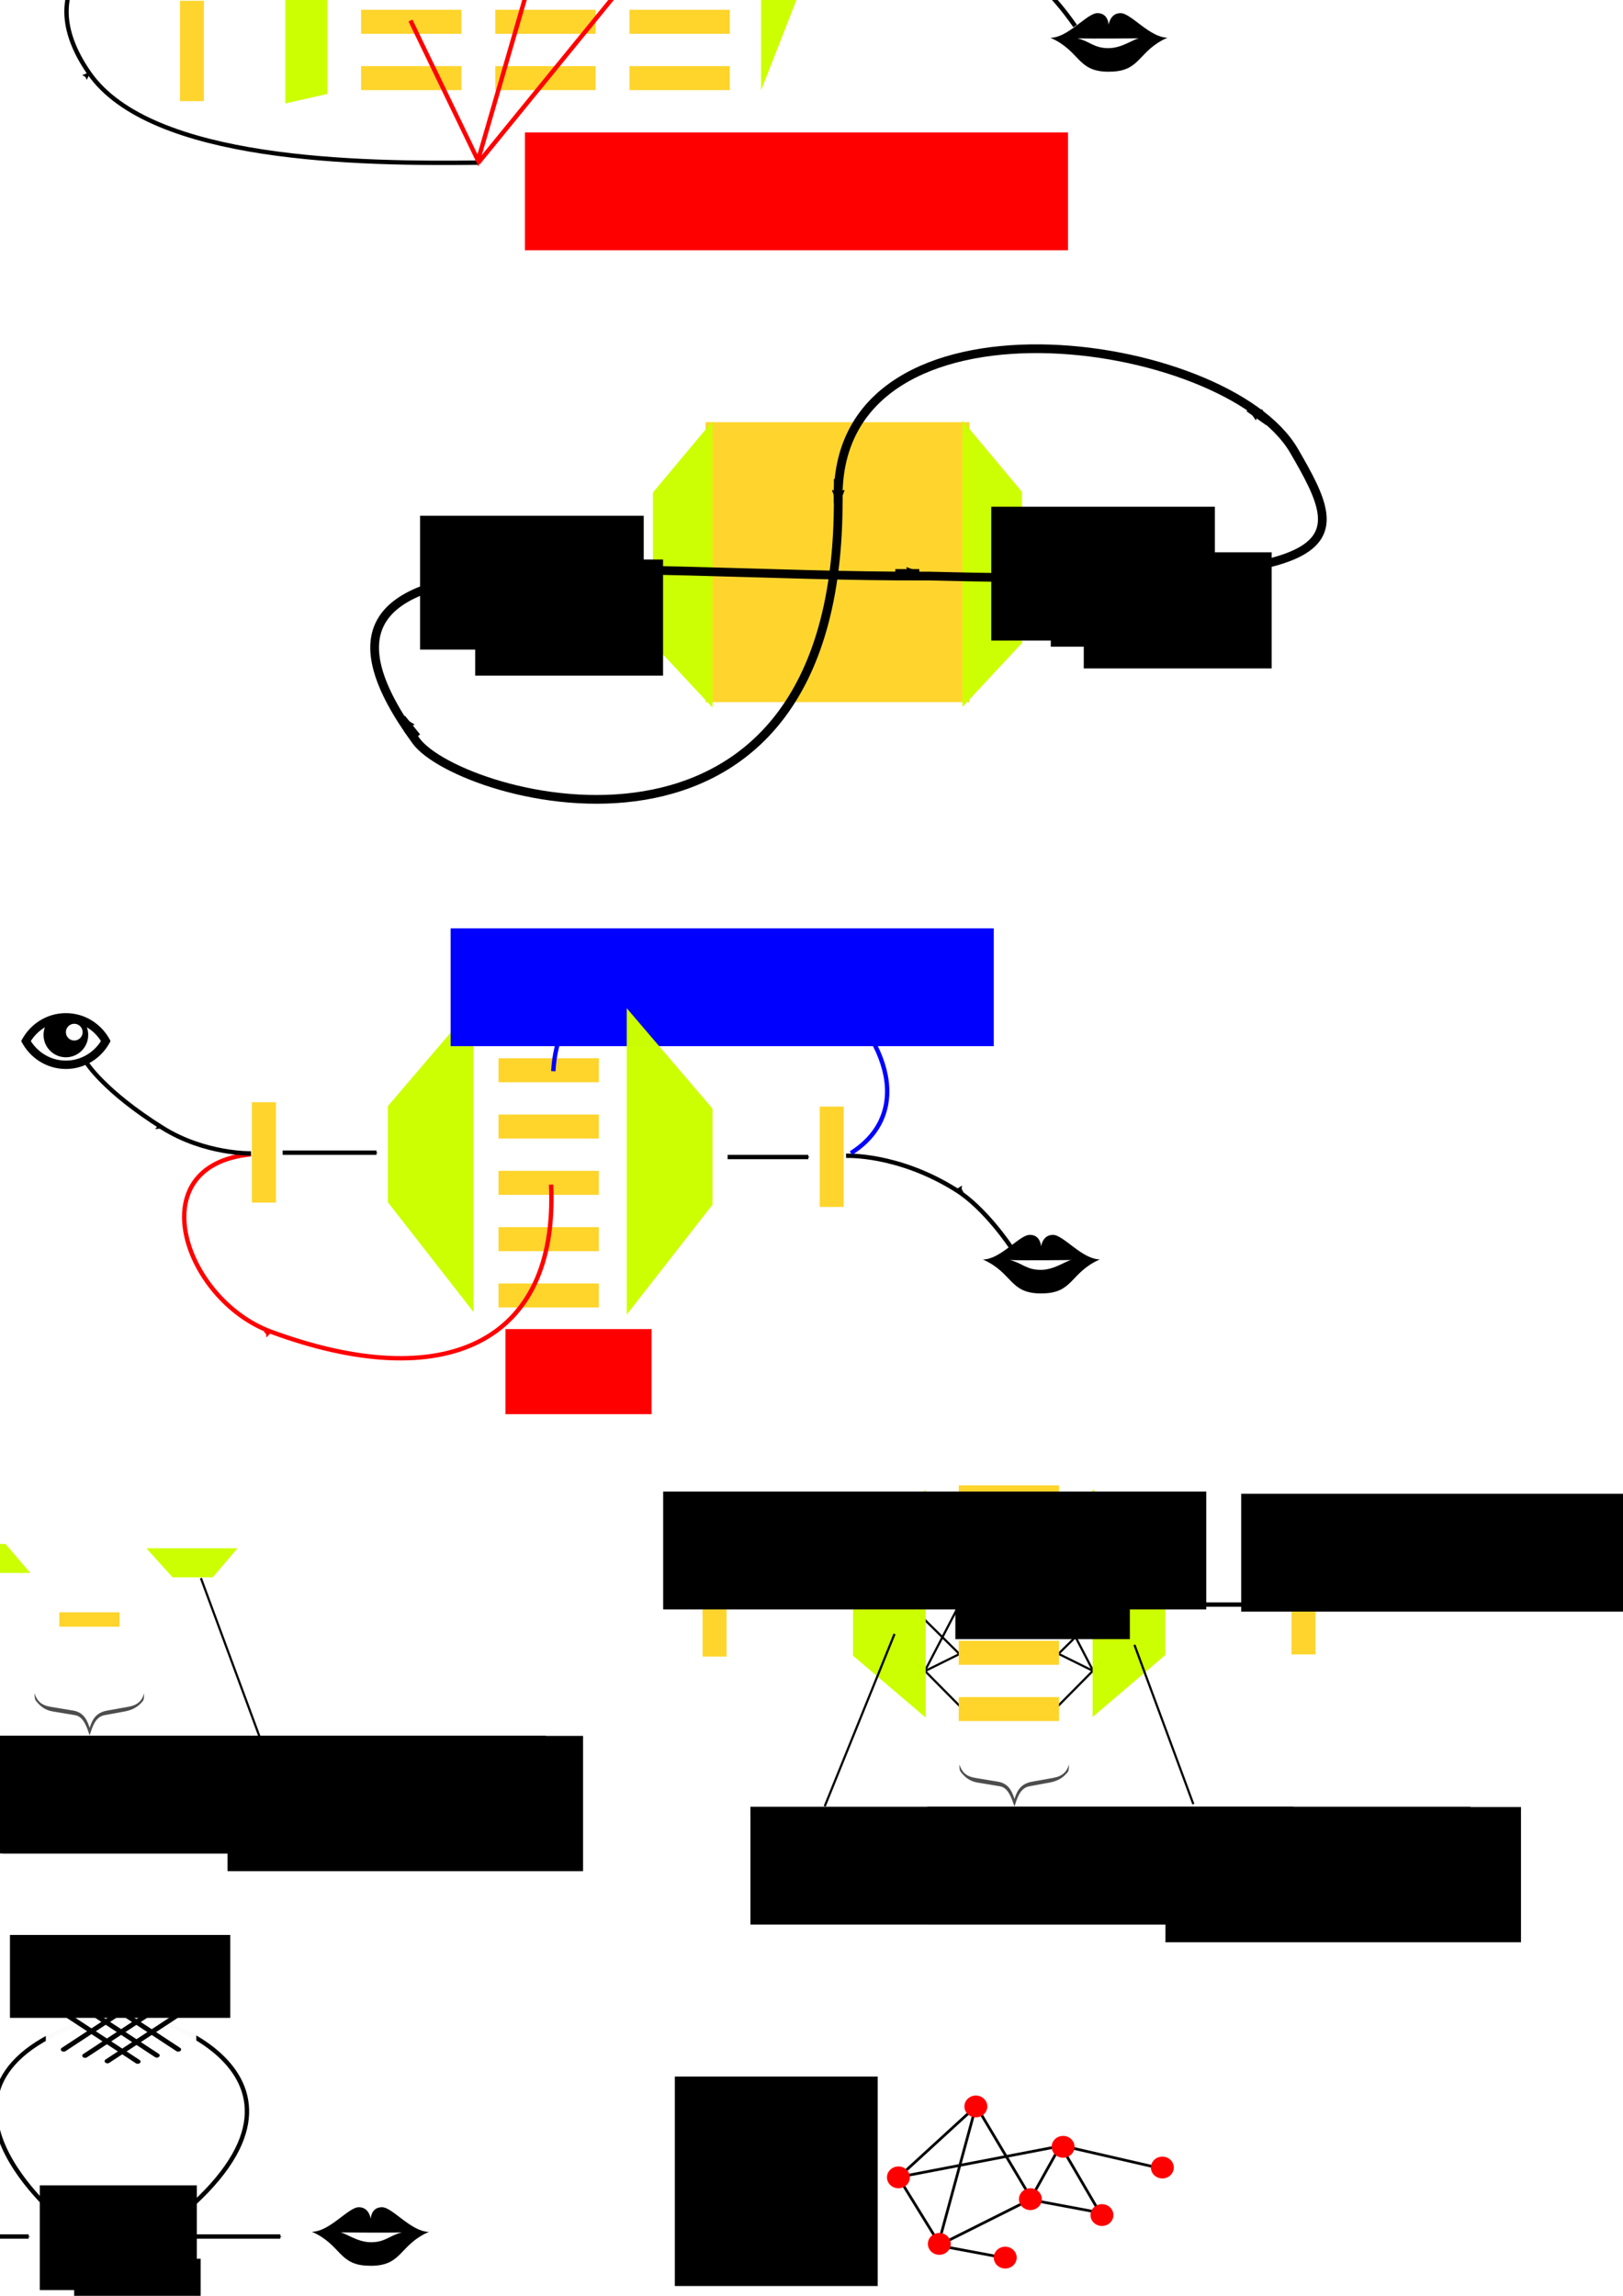 <?xml version="1.0" encoding="UTF-8" standalone="no"?>
<!-- Created with Inkscape (http://www.inkscape.org/) -->

<svg
   xmlns:dc="http://purl.org/dc/elements/1.1/"
   xmlns:cc="http://creativecommons.org/ns#"
   xmlns:rdf="http://www.w3.org/1999/02/22-rdf-syntax-ns#"
   xmlns:svg="http://www.w3.org/2000/svg"
   xmlns="http://www.w3.org/2000/svg"
   xmlns:sodipodi="http://sodipodi.sourceforge.net/DTD/sodipodi-0.dtd"
   xmlns:inkscape="http://www.inkscape.org/namespaces/inkscape"
   width="210mm"
   height="297mm"
   viewBox="0 0 744.094 1052.362"
   id="svg2"
   version="1.1"
   inkscape:version="0.91 r13725"
   sodipodi:docname="introspection.svg"
   inkscape:export-filename="/home/yky/latex/2017/introspection.svg.png"
   inkscape:export-xdpi="288"
   inkscape:export-ydpi="288">
  <defs
     id="defs4">
    <marker
       inkscape:stockid="Arrow2Mend"
       orient="auto"
       refY="0.0"
       refX="0.0"
       id="marker9216"
       style="overflow:visible;"
       inkscape:isstock="true">
      <path
         id="path9218"
         style="fill-rule:evenodd;stroke-width:0.625;stroke-linejoin:round;stroke:#000000;stroke-opacity:1;fill:#000000;fill-opacity:1"
         d="M 8.719,4.034 L -2.207,0.016 L 8.719,-4.002 C 6.973,-1.63 6.983,1.616 8.719,4.034 z "
         transform="scale(0.6) rotate(180) translate(0,0)" />
    </marker>
    <marker
       inkscape:isstock="true"
       style="overflow:visible;"
       id="marker5118"
       refX="0.0"
       refY="0.0"
       orient="auto"
       inkscape:stockid="Arrow2Mend"
       inkscape:collect="always">
      <path
         transform="scale(0.6) rotate(180) translate(0,0)"
         d="M 8.719,4.034 L -2.207,0.016 L 8.719,-4.002 C 6.973,-1.63 6.983,1.616 8.719,4.034 z "
         style="fill-rule:evenodd;stroke-width:0.625;stroke-linejoin:round;stroke:#000000;stroke-opacity:1;fill:#000000;fill-opacity:1"
         id="path5120" />
    </marker>
    <marker
       inkscape:stockid="Arrow1Lend"
       orient="auto"
       refY="0.0"
       refX="0.0"
       id="Arrow1Lend"
       style="overflow:visible;"
       inkscape:isstock="true">
      <path
         id="path5104"
         d="M 0.0,0.0 L 5.0,-5.0 L -12.5,0.0 L 5.0,5.0 L 0.0,0.0 z "
         style="fill-rule:evenodd;stroke:#000000;stroke-width:1pt;stroke-opacity:1;fill:#000000;fill-opacity:1"
         transform="scale(0.8) rotate(180) translate(12.5,0)" />
    </marker>
    <marker
       inkscape:stockid="Arrow1Mstart"
       orient="auto"
       refY="0.0"
       refX="0.0"
       id="Arrow1Mstart"
       style="overflow:visible"
       inkscape:isstock="true">
      <path
         id="path5107"
         d="M 0.0,0.0 L 5.0,-5.0 L -12.5,0.0 L 5.0,5.0 L 0.0,0.0 z "
         style="fill-rule:evenodd;stroke:#000000;stroke-width:1pt;stroke-opacity:1;fill:#000000;fill-opacity:1"
         transform="scale(0.4) translate(10,0)" />
    </marker>
    <marker
       inkscape:stockid="Arrow1Mend"
       orient="auto"
       refY="0.0"
       refX="0.0"
       id="Arrow1Mend"
       style="overflow:visible;"
       inkscape:isstock="true">
      <path
         id="path5110"
         d="M 0.0,0.0 L 5.0,-5.0 L -12.5,0.0 L 5.0,5.0 L 0.0,0.0 z "
         style="fill-rule:evenodd;stroke:#000000;stroke-width:1pt;stroke-opacity:1;fill:#000000;fill-opacity:1"
         transform="scale(0.4) rotate(180) translate(10,0)" />
    </marker>
    <marker
       inkscape:stockid="Arrow2Mend"
       orient="auto"
       refY="0.0"
       refX="0.0"
       id="marker22941"
       style="overflow:visible;"
       inkscape:isstock="true">
      <path
         id="path22943"
         style="fill-rule:evenodd;stroke-width:0.625;stroke-linejoin:round;stroke:#000000;stroke-opacity:1;fill:#000000;fill-opacity:1"
         d="M 8.719,4.034 L -2.207,0.016 L 8.719,-4.002 C 6.973,-1.63 6.983,1.616 8.719,4.034 z "
         transform="scale(0.6) rotate(180) translate(0,0)" />
    </marker>
    <marker
       inkscape:stockid="Arrow2Mend"
       orient="auto"
       refY="0.0"
       refX="0.0"
       id="marker8245"
       style="overflow:visible;"
       inkscape:isstock="true">
      <path
         id="path8247"
         style="fill-rule:evenodd;stroke-width:0.625;stroke-linejoin:round;stroke:#000000;stroke-opacity:1;fill:#000000;fill-opacity:1"
         d="M 8.719,4.034 L -2.207,0.016 L 8.719,-4.002 C 6.973,-1.63 6.983,1.616 8.719,4.034 z "
         transform="scale(0.6) rotate(180) translate(0,0)" />
    </marker>
    <marker
       inkscape:stockid="Arrow2MendS"
       orient="auto"
       refY="0"
       refX="0"
       id="Arrow2MendS"
       style="overflow:visible">
      <path
         inkscape:connector-curvature="0"
         id="path7051"
         style="fill:#0000ff;fill-rule:evenodd;stroke:#0000ff;stroke-width:0.625;stroke-linejoin:round"
         d="M 8.719,4.034 -2.207,0.016 8.719,-4.002 c -1.745,2.372 -1.735,5.617 -6e-7,8.035 z"
         transform="scale(-0.6,-0.6)" />
    </marker>
    <marker
       inkscape:stockid="Arrow1Mend"
       orient="auto"
       refY="0"
       refX="0"
       id="Arrow1Mend-36"
       style="overflow:visible">
      <path
         id="path3983-7"
         d="M 0,0 5,-5 -12.5,0 5,5 0,0 Z"
         style="fill-rule:evenodd;stroke:#000000;stroke-width:1pt"
         transform="matrix(-0.4,0,0,-0.4,-4,0)"
         inkscape:connector-curvature="0" />
    </marker>
    <marker
       inkscape:stockid="Arrow2Mend"
       orient="auto"
       refY="0"
       refX="0"
       id="marker8245-9"
       style="overflow:visible"
       inkscape:isstock="true">
      <path
         inkscape:connector-curvature="0"
         id="path8247-5"
         style="fill:#000000;fill-opacity:1;fill-rule:evenodd;stroke:#000000;stroke-width:0.625;stroke-linejoin:round;stroke-opacity:1"
         d="M 8.719,4.034 -2.207,0.016 8.719,-4.002 c -1.745,2.372 -1.735,5.617 -6e-7,8.035 z"
         transform="scale(-0.6,-0.6)" />
    </marker>
    <marker
       inkscape:stockid="Arrow2Mend"
       orient="auto"
       refY="0"
       refX="0"
       id="marker8245-9-52"
       style="overflow:visible"
       inkscape:isstock="true">
      <path
         inkscape:connector-curvature="0"
         id="path8247-5-69"
         style="fill:#000000;fill-opacity:1;fill-rule:evenodd;stroke:#000000;stroke-width:0.625;stroke-linejoin:round;stroke-opacity:1"
         d="M 8.719,4.034 -2.207,0.016 8.719,-4.002 c -1.745,2.372 -1.735,5.617 -6e-7,8.035 z"
         transform="scale(-0.6,-0.6)" />
    </marker>
    <marker
       inkscape:stockid="Arrow2MendS"
       orient="auto"
       refY="0"
       refX="0"
       id="Arrow2MendS-33"
       style="overflow:visible">
      <path
         inkscape:connector-curvature="0"
         id="path7051-1"
         style="fill:#0000ff;fill-rule:evenodd;stroke:#0000ff;stroke-width:0.625;stroke-linejoin:round"
         d="M 8.719,4.034 -2.207,0.016 8.719,-4.002 c -1.745,2.372 -1.735,5.617 -6e-7,8.035 z"
         transform="scale(-0.6,-0.6)" />
    </marker>
    <marker
       inkscape:stockid="Arrow2Mend"
       orient="auto"
       refY="0"
       refX="0"
       id="marker8245-2"
       style="overflow:visible"
       inkscape:isstock="true">
      <path
         inkscape:connector-curvature="0"
         id="path8247-6"
         style="fill:#000000;fill-opacity:1;fill-rule:evenodd;stroke:#000000;stroke-width:0.625;stroke-linejoin:round;stroke-opacity:1"
         d="M 8.719,4.034 -2.207,0.016 8.719,-4.002 c -1.745,2.372 -1.735,5.617 -6e-7,8.035 z"
         transform="scale(-0.6,-0.6)" />
    </marker>
    <marker
       inkscape:stockid="Arrow2Mend"
       orient="auto"
       refY="0"
       refX="0"
       id="marker22941-9"
       style="overflow:visible"
       inkscape:isstock="true">
      <path
         inkscape:connector-curvature="0"
         id="path22943-4"
         style="fill:#ff0000;fill-opacity:1;fill-rule:evenodd;stroke:#ff0000;stroke-width:0.625;stroke-linejoin:round;stroke-opacity:1"
         d="M 8.719,4.034 -2.207,0.016 8.719,-4.002 c -1.745,2.372 -1.735,5.617 -6e-7,8.035 z"
         transform="scale(-0.6,-0.6)" />
    </marker>
    <marker
       inkscape:stockid="Arrow1Mend"
       orient="auto"
       refY="0"
       refX="0"
       id="Arrow1Mend-36-0"
       style="overflow:visible">
      <path
         id="path3983-7-7"
         d="M 0,0 5,-5 -12.5,0 5,5 0,0 Z"
         style="fill-rule:evenodd;stroke:#000000;stroke-width:1pt"
         transform="matrix(-0.4,0,0,-0.4,-4,0)"
         inkscape:connector-curvature="0" />
    </marker>
    <marker
       inkscape:stockid="Arrow1Mend"
       orient="auto"
       refY="0"
       refX="0"
       id="Arrow1Mend-36-0-3"
       style="overflow:visible">
      <path
         id="path3983-7-7-7"
         d="M 0,0 5,-5 -12.5,0 5,5 0,0 Z"
         style="fill-rule:evenodd;stroke:#000000;stroke-width:1pt"
         transform="matrix(-0.4,0,0,-0.4,-4,0)"
         inkscape:connector-curvature="0" />
    </marker>
    <marker
       inkscape:stockid="Arrow1Mend"
       orient="auto"
       refY="0"
       refX="0"
       id="Arrow1Mend-36-0-0"
       style="overflow:visible">
      <path
         id="path3983-7-7-0"
         d="M 0,0 5,-5 -12.5,0 5,5 0,0 Z"
         style="fill-rule:evenodd;stroke:#000000;stroke-width:1pt"
         transform="matrix(-0.4,0,0,-0.4,-4,0)"
         inkscape:connector-curvature="0" />
    </marker>
    <marker
       inkscape:stockid="Arrow1Mend"
       orient="auto"
       refY="0"
       refX="0"
       id="Arrow1Mend-36-0-0-2"
       style="overflow:visible">
      <path
         id="path3983-7-7-0-6"
         d="M 0,0 5,-5 -12.5,0 5,5 0,0 Z"
         style="fill-rule:evenodd;stroke:#000000;stroke-width:1pt"
         transform="matrix(-0.4,0,0,-0.4,-4,0)"
         inkscape:connector-curvature="0" />
    </marker>
    <marker
       inkscape:stockid="Arrow1Mend"
       orient="auto"
       refY="0"
       refX="0"
       id="Arrow1Mend-36-0-36"
       style="overflow:visible">
      <path
         id="path3983-7-7-75"
         d="M 0,0 5,-5 -12.5,0 5,5 0,0 Z"
         style="fill-rule:evenodd;stroke:#000000;stroke-width:1pt"
         transform="matrix(-0.4,0,0,-0.4,-4,0)"
         inkscape:connector-curvature="0" />
    </marker>
    <marker
       inkscape:stockid="Arrow1Mend"
       orient="auto"
       refY="0"
       refX="0"
       id="Arrow1Mend-36-0-6"
       style="overflow:visible">
      <path
         id="path3983-7-7-2"
         d="M 0,0 5,-5 -12.5,0 5,5 0,0 Z"
         style="fill-rule:evenodd;stroke:#000000;stroke-width:1pt"
         transform="matrix(-0.4,0,0,-0.4,-4,0)"
         inkscape:connector-curvature="0" />
    </marker>
    <marker
       inkscape:stockid="Arrow1Mend"
       orient="auto"
       refY="0"
       refX="0"
       id="Arrow1Mend-36-5"
       style="overflow:visible">
      <path
         id="path3983-7-5"
         d="M 0,0 5,-5 -12.5,0 5,5 0,0 Z"
         style="fill-rule:evenodd;stroke:#000000;stroke-width:1pt"
         transform="matrix(-0.4,0,0,-0.4,-4,0)"
         inkscape:connector-curvature="0" />
    </marker>
    <marker
       inkscape:stockid="Arrow2Mend"
       orient="auto"
       refY="0"
       refX="0"
       id="Arrow2Mend-5"
       style="overflow:visible"
       inkscape:isstock="true">
      <path
         inkscape:connector-curvature="0"
         id="path5128-5"
         style="fill:#000000;fill-opacity:1;fill-rule:evenodd;stroke:#000000;stroke-width:0.625;stroke-linejoin:round;stroke-opacity:1"
         d="M 8.719,4.034 -2.207,0.016 8.719,-4.002 c -1.745,2.372 -1.735,5.617 -6e-7,8.035 z"
         transform="scale(-0.6,-0.6)" />
    </marker>
    <marker
       inkscape:isstock="true"
       style="overflow:visible"
       id="marker5118-7"
       refX="0"
       refY="0"
       orient="auto"
       inkscape:stockid="Arrow2Mend">
      <path
         inkscape:connector-curvature="0"
         transform="scale(-0.6,-0.6)"
         d="M 8.719,4.034 -2.207,0.016 8.719,-4.002 c -1.745,2.372 -1.735,5.617 -6e-7,8.035 z"
         style="fill:#000000;fill-opacity:1;fill-rule:evenodd;stroke:#000000;stroke-width:0.625;stroke-linejoin:round;stroke-opacity:1"
         id="path5120-6" />
    </marker>
    <marker
       inkscape:isstock="true"
       style="overflow:visible"
       id="marker5118-6"
       refX="0"
       refY="0"
       orient="auto"
       inkscape:stockid="Arrow2Mend">
      <path
         inkscape:connector-curvature="0"
         transform="scale(-0.6,-0.6)"
         d="M 8.719,4.034 -2.207,0.016 8.719,-4.002 c -1.745,2.372 -1.735,5.617 -6e-7,8.035 z"
         style="fill:#000000;fill-opacity:1;fill-rule:evenodd;stroke:#000000;stroke-width:0.625;stroke-linejoin:round;stroke-opacity:1"
         id="path5120-9" />
    </marker>
    <marker
       inkscape:isstock="true"
       style="overflow:visible"
       id="marker5118-74"
       refX="0"
       refY="0"
       orient="auto"
       inkscape:stockid="Arrow2Mend">
      <path
         inkscape:connector-curvature="0"
         transform="scale(-0.6,-0.6)"
         d="M 8.719,4.034 -2.207,0.016 8.719,-4.002 c -1.745,2.372 -1.735,5.617 -6e-7,8.035 z"
         style="fill:#000000;fill-opacity:1;fill-rule:evenodd;stroke:#000000;stroke-width:0.625;stroke-linejoin:round;stroke-opacity:1"
         id="path5120-5" />
    </marker>
  </defs>
  <sodipodi:namedview
     id="base"
     pagecolor="#ffffff"
     bordercolor="#666666"
     borderopacity="1.0"
     inkscape:pageopacity="1"
     inkscape:pageshadow="2"
     inkscape:zoom="1"
     inkscape:cx="247.84332"
     inkscape:cy="637.19706"
     inkscape:document-units="px"
     inkscape:current-layer="layer1"
     showgrid="false"
     showguides="false"
     inkscape:window-width="1050"
     inkscape:window-height="1656"
     inkscape:window-x="0"
     inkscape:window-y="0"
     inkscape:window-maximized="1"
     showborder="false"
     inkscape:snap-nodes="false"
     inkscape:snap-others="false"
     inkscape:snap-global="false" />
  <g
     inkscape:label="Layer 1"
     inkscape:groupmode="layer"
     id="layer1">
    <flowRoot
       xml:space="preserve"
       id="flowRoot5382"
       style="font-style:normal;font-variant:normal;font-weight:normal;font-stretch:normal;font-size:20px;line-height:125%;font-family:Arial;-inkscape-font-specification:Arial;text-align:center;letter-spacing:0px;word-spacing:0px;writing-mode:lr-tb;text-anchor:middle;fill:#000000;fill-opacity:1;stroke:none"
       transform="matrix(0,1,-1,0,1057.752,906.872)"
       inkscape:export-filename="/home/yky/latex/AGI-17/RNN-on-graph.png"
       inkscape:export-xdpi="200"
       inkscape:export-ydpi="200"><flowRegion
         id="flowRegion5384"><rect
           id="rect5386"
           width="96"
           height="93"
           x="45"
           y="655.362" /></flowRegion><flowPara
         id="flowPara5388"
         style="font-size:28px">⟺</flowPara></flowRoot>    <g
       id="g4053"
       transform="translate(-26,-183)"
       inkscape:export-xdpi="200"
       inkscape:export-ydpi="200">
      <flowRoot
         xml:space="preserve"
         id="flowRoot3941-1-6"
         style="font-style:normal;font-variant:normal;font-weight:normal;font-stretch:normal;font-size:20px;line-height:125%;font-family:Arial;-inkscape-font-specification:Arial;text-align:center;letter-spacing:0px;word-spacing:0px;writing-mode:lr-tb;text-anchor:middle;fill:#000000;fill-opacity:1;stroke:none"
         transform="translate(-100.583,822.567)"><flowRegion
           id="flowRegion3943-5-3"><rect
             id="rect3945-5-6"
             width="31"
             height="44"
             x="164"
             y="368.362" /></flowRegion><flowPara
           id="flowPara4039"
           style="font-style:italic;font-weight:bold;font-size:24px;font-family:'Latin Modern Roman';-inkscape-font-specification:'Latin Modern Roman'">x</flowPara></flowRoot>      <flowRoot
         transform="translate(10.246,469.366)"
         style="font-style:normal;font-variant:normal;font-weight:normal;font-stretch:normal;font-size:20px;line-height:125%;font-family:Arial;-inkscape-font-specification:Arial;text-align:center;letter-spacing:0px;word-spacing:0px;writing-mode:lr-tb;text-anchor:middle;fill:#000000;fill-opacity:1;stroke:none"
         id="flowRoot5390"
         xml:space="preserve"><flowRegion
           id="flowRegion5392"><rect
             y="715.362"
             x="34"
             height="48"
             width="72"
             id="rect5394" /></flowRegion><flowPara
           id="flowPara5396">⇀</flowPara></flowRoot>    </g>
    <g
       transform="translate(-63.425,433.647)"
       id="g3174-5"
       inkscape:export-filename="/home/yky/latex/2017/basic-architecture.png"
       inkscape:export-xdpi="288"
       inkscape:export-ydpi="288">
      <path
         sodipodi:nodetypes="cc"
         inkscape:connector-curvature="0"
         id="path5194-3-3"
         d="m 525.662,601.639 -31.78,-5.939"
         style="fill:none;stroke:#000000;stroke-width:1.25;stroke-linecap:butt;stroke-linejoin:miter;stroke-miterlimit:4;stroke-dasharray:none;stroke-opacity:1" />
      <path
         inkscape:connector-curvature="0"
         id="path5190-5"
         d="m 475.324,564.417 35.5,-32.5 -17,62.5 z"
         style="fill:none;stroke:#000000;stroke-width:1.25;stroke-linecap:butt;stroke-linejoin:miter;stroke-miterlimit:4;stroke-dasharray:none;stroke-opacity:1" />
      <path
         sodipodi:nodetypes="cc"
         inkscape:connector-curvature="0"
         id="path5192-6"
         d="m 510.824,531.417 25,42"
         style="fill:none;stroke:#000000;stroke-width:1.25;stroke-linecap:butt;stroke-linejoin:miter;stroke-miterlimit:4;stroke-dasharray:none;stroke-opacity:1" />
      <path
         sodipodi:nodetypes="ccc"
         inkscape:connector-curvature="0"
         id="path5194-2"
         d="m 474.824,564.417 75.5,-14.5 43.5,10"
         style="fill:none;stroke:#000000;stroke-width:1.25;stroke-linecap:butt;stroke-linejoin:miter;stroke-miterlimit:4;stroke-dasharray:none;stroke-opacity:1" />
      <path
         sodipodi:nodetypes="cc"
         inkscape:connector-curvature="0"
         id="path5194-3-7-9"
         d="m 566.121,580.325 -31.78,-5.939"
         style="fill:none;stroke:#000000;stroke-width:1.25;stroke-linecap:butt;stroke-linejoin:miter;stroke-miterlimit:4;stroke-dasharray:none;stroke-opacity:1" />
      <path
         sodipodi:nodetypes="cc"
         inkscape:connector-curvature="0"
         id="path5194-3-7-3-5-1"
         d="m 494.053,595.451 40.882,-20.471"
         style="fill:none;stroke:#000000;stroke-width:1.25;stroke-linecap:butt;stroke-linejoin:miter;stroke-miterlimit:4;stroke-dasharray:none;stroke-opacity:1" />
      <path
         inkscape:connector-curvature="0"
         id="path5196-2"
         d="m 549.824,549.417 -14.5,26"
         style="fill:none;stroke:#000000;stroke-width:1.25;stroke-linecap:butt;stroke-linejoin:miter;stroke-miterlimit:4;stroke-dasharray:none;stroke-opacity:1" />
      <ellipse
         ry="10"
         rx="10.5"
         cy="1397.362"
         cx="404.5"
         transform="matrix(0.5,0,0,0.5,291.824,-103.764)"
         id="path5142-70"
         style="fill:#ff0000;fill-opacity:1;fill-rule:nonzero;stroke:none" />
      <ellipse
         ry="10"
         rx="10.5"
         cy="1397.362"
         cx="404.5"
         id="path5142-3-9"
         style="fill:#ff0000;fill-opacity:1;fill-rule:nonzero;stroke:none"
         transform="matrix(0.5,0,0,0.5,333.574,-124.264)" />
      <path
         sodipodi:nodetypes="cc"
         inkscape:connector-curvature="0"
         id="path5194-3-7-3-3"
         d="m 568.121,581.388 -17.717,-30.316"
         style="fill:none;stroke:#000000;stroke-width:1.25;stroke-linecap:butt;stroke-linejoin:miter;stroke-miterlimit:4;stroke-dasharray:none;stroke-opacity:1" />
      <ellipse
         ry="10"
         rx="10.5"
         cy="1397.362"
         cx="404.5"
         id="path5142-7-6"
         style="fill:#ff0000;fill-opacity:1;fill-rule:nonzero;stroke:none"
         transform="matrix(0.5,0,0,0.5,348.574,-148.264)" />
      <ellipse
         ry="10"
         rx="10.5"
         cy="1397.362"
         cx="404.5"
         id="path5142-5-0"
         style="fill:#ff0000;fill-opacity:1;fill-rule:nonzero;stroke:none"
         transform="matrix(0.5,0,0,0.5,273.074,-134.264)" />
      <ellipse
         ry="10"
         rx="10.5"
         cy="1397.362"
         cx="404.5"
         id="path5142-9-6"
         style="fill:#ff0000;fill-opacity:1;fill-rule:nonzero;stroke:none"
         transform="matrix(0.5,0,0,0.5,308.574,-166.764)" />
      <ellipse
         ry="10"
         rx="10.5"
         cy="1397.362"
         cx="404.5"
         id="path5142-2-2"
         style="fill:#ff0000;fill-opacity:1;fill-rule:nonzero;stroke:none"
         transform="matrix(0.5,0,0,0.5,394.074,-138.764)" />
      <ellipse
         ry="10"
         rx="10.5"
         cy="1397.362"
         cx="404.5"
         id="path5142-2-6-6"
         style="fill:#ff0000;fill-opacity:1;fill-rule:nonzero;stroke:none"
         transform="matrix(0.5,0,0,0.5,322.037,-97.48)" />
      <ellipse
         ry="10"
         rx="10.5"
         cy="1397.362"
         cx="404.5"
         id="path5142-2-6-5-1"
         style="fill:#ff0000;fill-opacity:1;fill-rule:nonzero;stroke:none"
         transform="matrix(0.5,0,0,0.5,366.389,-116.981)" />
    </g>
    <path
       sodipodi:nodetypes="csc"
       inkscape:connector-curvature="0"
       id="path4604-2-8"
       d="m 81.773,1016.267 c 79.441,-65.624 -14.556,-97.743 -32,-93 -101.644,27.638 -23,93 -23,93"
       style="fill:none;stroke:#000000;stroke-width:2;stroke-linecap:butt;stroke-linejoin:miter;stroke-miterlimit:4;stroke-dasharray:none;stroke-opacity:1;marker-end:url(#Arrow1Mend-36)"
       inkscape:export-filename="/home/yky/latex/2017/basic-architecture.png"
       inkscape:export-xdpi="200"
       inkscape:export-ydpi="200" />
    <path
       sodipodi:nodetypes="cc"
       inkscape:connector-curvature="0"
       id="path3968-2-2-7"
       d="m 89.523,1025.175 39,0"
       style="fill:none;stroke:#000000;stroke-width:2;stroke-linecap:butt;stroke-linejoin:miter;stroke-miterlimit:4;stroke-dasharray:none;stroke-opacity:1;marker-end:url(#Arrow1Mend-36)"
       inkscape:export-filename="/home/yky/latex/2017/basic-architecture.png"
       inkscape:export-xdpi="200"
       inkscape:export-ydpi="200" />
    <path
       sodipodi:nodetypes="cc"
       inkscape:connector-curvature="0"
       id="path3968-2-2-3-4"
       d="m -25.852,1025.175 39,0"
       style="fill:none;stroke:#000000;stroke-width:2;stroke-linecap:butt;stroke-linejoin:miter;stroke-miterlimit:4;stroke-dasharray:none;stroke-opacity:1;marker-end:url(#Arrow1Mend-36)"
       inkscape:export-filename="/home/yky/latex/2017/basic-architecture.png"
       inkscape:export-xdpi="200"
       inkscape:export-ydpi="200" />
    <rect
       style="opacity:0.99;fill:#ffffff;fill-opacity:0.992;stroke:none;stroke-width:1;stroke-linecap:square;stroke-linejoin:miter;stroke-miterlimit:4;stroke-dasharray:none;stroke-opacity:1"
       id="rect25535"
       width="69"
       height="36"
       x="21"
       y="904.362"
       inkscape:export-xdpi="200"
       inkscape:export-ydpi="200" />
    <g
       transform="matrix(2.608,0,0,1.997,-681.224,-30.808)"
       id="layer1-0"
       inkscape:label="Layer 1"
       inkscape:export-filename="/home/yky/latex/2017/basic-architecture.png"
       inkscape:export-xdpi="200"
       inkscape:export-ydpi="200">
      <path
         sodipodi:nodetypes="cc"
         inkscape:connector-curvature="0"
         id="path3995"
         d="m 272.808,477.834 12.609,10.808"
         style="fill:none;stroke:#000000;stroke-width:1px;stroke-linecap:round;stroke-linejoin:round;stroke-opacity:1" />
      <path
         sodipodi:nodetypes="cc"
         inkscape:connector-curvature="0"
         id="path3995-6"
         d="m 276.165,476.415 12.609,10.808"
         style="fill:none;stroke:#000000;stroke-width:1px;stroke-linecap:round;stroke-linejoin:round;stroke-opacity:1" />
      <path
         sodipodi:nodetypes="cc"
         inkscape:connector-curvature="0"
         id="path3995-1"
         d="m 279.932,475.05 12.609,10.808"
         style="fill:none;stroke:#000000;stroke-width:1px;stroke-linecap:round;stroke-linejoin:round;stroke-opacity:1" />
      <path
         sodipodi:nodetypes="cc"
         inkscape:connector-curvature="0"
         id="path3995-2"
         d="m 285.008,475.05 -12.609,10.808"
         style="fill:none;stroke:#000000;stroke-width:1px;stroke-linecap:round;stroke-linejoin:round;stroke-opacity:1" />
      <path
         sodipodi:nodetypes="cc"
         inkscape:connector-curvature="0"
         id="path3995-2-9"
         d="m 288.774,476.469 -12.609,10.808"
         style="fill:none;stroke:#000000;stroke-width:1px;stroke-linecap:round;stroke-linejoin:round;stroke-opacity:1" />
      <path
         sodipodi:nodetypes="cc"
         inkscape:connector-curvature="0"
         id="path3995-2-3"
         d="m 292.705,477.725 -12.609,10.808"
         style="fill:none;stroke:#000000;stroke-width:1px;stroke-linecap:round;stroke-linejoin:round;stroke-opacity:1" />
    </g>
    <g
       id="g4532"
       transform="matrix(0.1,0,0,0.1,142.977,998.337)"
       inkscape:export-filename="/home/yky/latex/2017/basic-architecture.png"
       inkscape:export-xdpi="200"
       inkscape:export-ydpi="200">
      <g
         id="g4490">
        <g
           id="g4492">
          <path
             id="path4494"
             d="m 266.191,402.419 4.36,0.219 c 145.455,0 128.004,-94.543 266.191,-155.638 -81.453,0 -167.277,-112.895 -215.28,-112.895 -48.004,0 -50.911,48.568 -50.911,48.568 l -0.86,4.188 c 0,0 -6.407,-52.747 -54.411,-52.747 C 167.277,134.114 81.453,246.56 0,246.56 138.188,307.654 120.727,402.419 266.191,402.419 Z M 412.746,249.553 c -56.725,13.818 -75.276,45.097 -142.003,45.097 -63.82,0 -119.455,-45.097 -142.003,-45.097 -0.01,0 218.541,2.544 284.006,0 z"
             inkscape:connector-curvature="0" />
        </g>
      </g>
      <g
         id="g4496" />
      <g
         id="g4498" />
      <g
         id="g4500" />
      <g
         id="g4502" />
      <g
         id="g4504" />
      <g
         id="g4506" />
      <g
         id="g4508" />
      <g
         id="g4510" />
      <g
         id="g4512" />
      <g
         id="g4514" />
      <g
         id="g4516" />
      <g
         id="g4518" />
      <g
         id="g4520" />
      <g
         id="g4522" />
      <g
         id="g4524" />
    </g>
    <g
       style="fill:#000000"
       id="g4583"
       transform="matrix(0.08,0,0,0.08,-78.666,1004.694)"
       inkscape:export-filename="/home/yky/latex/2017/basic-architecture.png"
       inkscape:export-xdpi="200"
       inkscape:export-ydpi="200">
      <g
         id="g4573">
        <path
           id="path4575"
           d="M 256,96 C 144.341,96 47.559,161.021 0,256 47.559,350.979 144.341,416 256,416 367.657,416 464.439,350.979 512,256 464.442,161.021 367.657,96 256,96 Z m 126.225,84.852 c 30.081,19.187 55.571,44.887 74.717,75.148 -19.146,30.261 -44.637,55.961 -74.718,75.149 C 344.427,355.257 300.779,368 256,368 211.22,368 167.572,355.257 129.775,331.148 99.695,311.962 74.205,286.262 55.058,256 c 19.146,-30.262 44.637,-55.962 74.717,-75.148 1.959,-1.25 3.938,-2.461 5.929,-3.65 C 130.725,190.866 128,205.613 128,221 c 0,70.692 57.308,128 128,128 70.692,0 128,-57.308 128,-128 0,-15.387 -2.725,-30.134 -7.704,-43.799 1.99,1.189 3.969,2.401 5.929,3.651 z M 256,205 c 0,26.51 -21.49,48 -48,48 -26.51,0 -48,-21.49 -48,-48 0,-26.51 21.49,-48 48,-48 26.51,0 48,21.49 48,48 z"
           inkscape:connector-curvature="0" />
      </g>
    </g>
    <flowRoot
       transform="translate(-406.435,499.59)"
       style="font-style:normal;font-variant:normal;font-weight:normal;font-stretch:normal;font-size:20px;line-height:125%;font-family:Arial;-inkscape-font-specification:Arial;text-align:center;letter-spacing:0px;word-spacing:0px;writing-mode:lr-tb;text-anchor:middle;fill:#000000;fill-opacity:1;stroke:none"
       id="flowRoot4934-2"
       xml:space="preserve"
       inkscape:export-filename="/home/yky/latex/AGI-17/RNN-on-graph.png"
       inkscape:export-xdpi="200"
       inkscape:export-ydpi="200"><flowRegion
         id="flowRegion4936-7"><rect
           y="387.362"
           x="411"
           height="38"
           width="101"
           id="rect4938-0" /></flowRegion><flowPara
         id="flowPara4940-3">RNN<flowSpan
   id="flowSpan4942-4"
   style="font-size:65.001%;baseline-shift:sub" /></flowPara></flowRoot>    <g
       id="g3510"
       transform="matrix(0,1,1,0,-240.858,-231.133)"
       style="fill:#ffd42a;stroke:none"
       inkscape:export-xdpi="192"
       inkscape:export-ydpi="192">
      <rect
         transform="matrix(0,-1,1,0,0,0)"
         y="132.386"
         x="-452.401"
         height="11"
         width="46"
         id="rect3336-3"
         style="opacity:0.99;fill:#ffd42a;stroke:none;stroke-width:1;stroke-miterlimit:4;stroke-dasharray:none;stroke-opacity:1" />
      <rect
         transform="matrix(0,-1,1,0,0,0)"
         y="158.195"
         x="-452.401"
         height="11"
         width="46"
         id="rect3336-3-6"
         style="opacity:0.99;fill:#ffd42a;stroke:none;stroke-width:1;stroke-miterlimit:4;stroke-dasharray:none;stroke-opacity:1" />
      <rect
         transform="matrix(0,-1,1,0,0,0)"
         y="184.005"
         x="-452.401"
         height="11"
         width="46"
         id="rect3336-3-7"
         style="opacity:0.99;fill:#ffd42a;stroke:none;stroke-width:1;stroke-miterlimit:4;stroke-dasharray:none;stroke-opacity:1" />
      <rect
         transform="matrix(0,-1,1,0,0,0)"
         y="209.814"
         x="-452.401"
         height="11"
         width="46"
         id="rect3336-3-5"
         style="opacity:0.99;fill:#ffd42a;stroke:none;stroke-width:1;stroke-miterlimit:4;stroke-dasharray:none;stroke-opacity:1" />
      <rect
         transform="matrix(0,-1,1,0,0,0)"
         y="235.623"
         x="-452.401"
         height="11"
         width="46"
         id="rect3336-3-3"
         style="opacity:0.99;fill:#ffd42a;stroke:none;stroke-width:1;stroke-miterlimit:4;stroke-dasharray:none;stroke-opacity:1" />
      <rect
         transform="matrix(0,-1,1,0,0,0)"
         y="261.433"
         x="-452.401"
         height="11"
         width="46"
         id="rect3336-3-56"
         style="opacity:0.99;fill:#ffd42a;stroke:none;stroke-width:1;stroke-miterlimit:4;stroke-dasharray:none;stroke-opacity:1" />
    </g>
    <g
       id="g3518"
       transform="matrix(0,1,1,0,-233.079,-179.338)"
       style="fill:#ffd42a;stroke:none"
       inkscape:export-xdpi="192"
       inkscape:export-ydpi="192">
      <rect
         transform="matrix(0,-1,1,0,0,0)"
         y="80.59"
         x="-506.141"
         height="11"
         width="46"
         id="rect3336-3-2"
         style="opacity:0.99;fill:#ffd42a;stroke:none;stroke-width:1;stroke-miterlimit:4;stroke-dasharray:none;stroke-opacity:1" />
      <rect
         transform="matrix(0,-1,1,0,0,0)"
         y="106.4"
         x="-506.141"
         height="11"
         width="46"
         id="rect3336-3-6-3"
         style="opacity:0.99;fill:#ffd42a;stroke:none;stroke-width:1;stroke-miterlimit:4;stroke-dasharray:none;stroke-opacity:1" />
      <rect
         transform="matrix(0,-1,1,0,0,0)"
         y="132.209"
         x="-506.141"
         height="11"
         width="46"
         id="rect3336-3-7-7"
         style="opacity:0.99;fill:#ffd42a;stroke:none;stroke-width:1;stroke-miterlimit:4;stroke-dasharray:none;stroke-opacity:1" />
      <rect
         transform="matrix(0,-1,1,0,0,0)"
         y="158.018"
         x="-506.141"
         height="11"
         width="46"
         id="rect3336-3-5-5"
         style="opacity:0.99;fill:#ffd42a;stroke:none;stroke-width:1;stroke-miterlimit:4;stroke-dasharray:none;stroke-opacity:1" />
      <rect
         transform="matrix(0,-1,1,0,0,0)"
         y="183.828"
         x="-506.141"
         height="11"
         width="46"
         id="rect3336-3-3-9"
         style="opacity:0.99;fill:#ffd42a;stroke:none;stroke-width:1;stroke-miterlimit:4;stroke-dasharray:none;stroke-opacity:1" />
      <rect
         transform="matrix(0,-1,1,0,0,0)"
         y="209.637"
         x="-506.141"
         height="11"
         width="46"
         id="rect3336-3-56-2"
         style="opacity:0.99;fill:#ffd42a;stroke:none;stroke-width:1;stroke-miterlimit:4;stroke-dasharray:none;stroke-opacity:1" />
    </g>
    <g
       id="g3526"
       transform="matrix(0,1,1,0,-240.858,-194.894)"
       style="fill:#ffd42a;stroke:none"
       inkscape:export-xdpi="192"
       inkscape:export-ydpi="192">
      <rect
         transform="matrix(0,-1,1,0,0,0)"
         y="96.147"
         x="-575.438"
         height="11"
         width="46"
         id="rect3336-3-28"
         style="opacity:0.99;fill:#ffd42a;stroke:none;stroke-width:1;stroke-miterlimit:4;stroke-dasharray:none;stroke-opacity:1" />
      <rect
         transform="matrix(0,-1,1,0,0,0)"
         y="121.956"
         x="-575.438"
         height="11"
         width="46"
         id="rect3336-3-6-9"
         style="opacity:0.99;fill:#ffd42a;stroke:none;stroke-width:1;stroke-miterlimit:4;stroke-dasharray:none;stroke-opacity:1" />
      <rect
         transform="matrix(0,-1,1,0,0,0)"
         y="147.765"
         x="-575.438"
         height="11"
         width="46"
         id="rect3336-3-7-73"
         style="opacity:0.99;fill:#ffd42a;stroke:none;stroke-width:1;stroke-miterlimit:4;stroke-dasharray:none;stroke-opacity:1" />
      <rect
         transform="matrix(0,-1,1,0,0,0)"
         y="173.575"
         x="-575.438"
         height="11"
         width="46"
         id="rect3336-3-5-6"
         style="opacity:0.99;fill:#ffd42a;stroke:none;stroke-width:1;stroke-miterlimit:4;stroke-dasharray:none;stroke-opacity:1" />
      <rect
         transform="matrix(0,-1,1,0,0,0)"
         y="199.384"
         x="-575.438"
         height="11"
         width="46"
         id="rect3336-3-3-1"
         style="opacity:0.99;fill:#ffd42a;stroke:none;stroke-width:1;stroke-miterlimit:4;stroke-dasharray:none;stroke-opacity:1" />
      <rect
         transform="matrix(0,-1,1,0,0,0)"
         y="225.194"
         x="-575.438"
         height="11"
         width="46"
         id="rect3336-3-56-29"
         style="opacity:0.99;fill:#ffd42a;stroke:none;stroke-width:1;stroke-miterlimit:4;stroke-dasharray:none;stroke-opacity:1" />
    </g>
    <rect
       style="opacity:0.99;fill:#ffd42a;fill-opacity:0.992;stroke:none;stroke-width:1;stroke-miterlimit:4;stroke-dasharray:none;stroke-opacity:1"
       id="rect3336-31"
       width="46"
       height="11"
       x="-52.781"
       y="404.801"
       transform="matrix(0,1,1,0,0,0)"
       inkscape:export-xdpi="192"
       inkscape:export-ydpi="192" />
    <path
       style="opacity:0.99;fill:#ccff00;stroke:none;stroke-width:1;stroke-miterlimit:4;stroke-dasharray:none;stroke-opacity:1"
       d="m 150.112,-100.965 0,144 -19.308,4.395 0,-150.437 z"
       id="rect3336-9"
       inkscape:connector-curvature="0"
       sodipodi:nodetypes="ccccc"
       inkscape:export-xdpi="192"
       inkscape:export-ydpi="192" />
    <path
       style="opacity:0.99;fill:#ccff00;stroke:none;stroke-width:1;stroke-miterlimit:4;stroke-dasharray:none;stroke-opacity:1"
       d="m 370.232,-52.965 0,40 -21.308,54.395 0,-138.437 z"
       id="rect3336-9-7"
       inkscape:connector-curvature="0"
       sodipodi:nodetypes="ccccc"
       inkscape:export-xdpi="192"
       inkscape:export-ydpi="192" />
    <g
       transform="matrix(0,-1,0.871,0,-21.973,399.717)"
       inkscape:label="Layer 1"
       id="layer1-2"
       inkscape:export-xdpi="192"
       inkscape:export-ydpi="192">
      <g
         transform="matrix(-0.206,0,0,0.723,552.395,120.67)"
         style="font-style:normal;font-variant:normal;font-weight:normal;font-stretch:normal;font-size:64px;line-height:125%;font-family:'Latin Modern Math';-inkscape-font-specification:'Latin Modern Math';text-align:center;letter-spacing:0px;word-spacing:0px;writing-mode:lr-tb;text-anchor:middle;fill:#4d4d4d;fill-opacity:1;stroke:none"
         id="flowRoot6939">
        <path
           d="m 179.756,399.029 c -15.838,-5.047 -26.111,-15.156 -29.939,-38.594 l -8.388,-51.36 c -4.7,-28.778 -20.931,-36.813 -38.587,-43.047 17.136,-5.938 34.62,-14.265 38.587,-40.375 l 8.388,-55.219 c 3.561,-23.44 13.581,-32.657 29.939,-38.891 -15.838,0.297 -15.239,2.375 -21.211,7.719 -7.27,6.828 -16.284,18.12 -19.034,36.219 l -8.388,55.219 c -3.245,21.363 -29.579,29.391 -44.898,35.329 16.098,5.938 40.906,12.485 44.898,36.219 l 8.388,49.876 c 3.443,20.47 11.504,32.063 18.255,38.891 5.712,5.641 5.113,7.719 21.99,8.016"
           style="font-size:300px;font-family:'TeX Gyre Pagella';-inkscape-font-specification:'TeX Gyre Pagella';fill:#4d4d4d;stroke:none"
           id="path7003"
           inkscape:connector-curvature="0"
           sodipodi:nodetypes="csscssccsscsscc" />
      </g>
    </g>
    <flowRoot
       xml:space="preserve"
       id="flowRoot3577-7"
       style="font-style:normal;font-weight:normal;font-size:40px;line-height:125%;font-family:sans-serif;text-align:start;letter-spacing:0px;word-spacing:0px;writing-mode:lr-tb;text-anchor:start;fill:#000000;fill-opacity:1;stroke:none;stroke-width:1px;stroke-linecap:butt;stroke-linejoin:miter;stroke-opacity:1"
       transform="translate(-49.277,-525.794)"
       inkscape:export-xdpi="192"
       inkscape:export-ydpi="192"><flowRegion
         id="flowRegion3579-3"><rect
           id="rect3581-3"
           width="249"
           height="54"
           x="274"
           y="364.362"
           style="stroke:none" /></flowRegion><flowPara
         id="flowPara3585-9"
         style="font-style:normal;font-variant:normal;font-weight:normal;font-stretch:normal;font-size:20px;line-height:125%;font-family:Arial;-inkscape-font-specification:'Arial, Normal';text-align:start;writing-mode:lr-tb;text-anchor:start;stroke:none">&quot;tree&quot;</flowPara></flowRoot>    <g
       id="g4532-2"
       transform="matrix(-0.1,0,0,0.1,535.274,-7.39)"
       inkscape:export-xdpi="192"
       inkscape:export-ydpi="192">
      <g
         id="g4490-9">
        <g
           id="g4492-1">
          <path
             id="path4494-2"
             d="m 266.191,402.419 4.36,0.219 c 145.455,0 128.004,-94.543 266.191,-155.638 -81.453,0 -167.277,-112.895 -215.28,-112.895 -48.004,0 -50.911,48.568 -50.911,48.568 l -0.86,4.188 c 0,0 -6.407,-52.747 -54.411,-52.747 C 167.277,134.114 81.453,246.56 0,246.56 138.188,307.654 120.727,402.419 266.191,402.419 Z M 412.746,249.553 c -56.725,13.818 -75.276,45.097 -142.003,45.097 -63.82,0 -119.455,-45.097 -142.003,-45.097 -0.01,0 218.541,2.544 284.006,0 z"
             inkscape:connector-curvature="0" />
        </g>
      </g>
      <g
         id="g4496-7" />
      <g
         id="g4498-0" />
      <g
         id="g4500-9" />
      <g
         id="g4502-3" />
      <g
         id="g4504-6" />
      <g
         id="g4506-0" />
      <g
         id="g4508-6" />
      <g
         id="g4510-2" />
      <g
         id="g4512-6" />
      <g
         id="g4514-1" />
      <g
         id="g4516-8" />
      <g
         id="g4518-7" />
      <g
         id="g4520-9" />
      <g
         id="g4522-2" />
      <g
         id="g4524-0" />
    </g>
    <g
       style="fill:#000000"
       id="g4583-2"
       transform="matrix(-0.08,0,0,0.08,13.683,-100.295)"
       inkscape:export-xdpi="192"
       inkscape:export-ydpi="192">
      <g
         id="g4573-3">
        <path
           id="path4575-7"
           d="M 256,96 C 144.341,96 47.559,161.021 0,256 47.559,350.979 144.341,416 256,416 367.657,416 464.439,350.979 512,256 464.442,161.021 367.657,96 256,96 Z m 126.225,84.852 c 30.081,19.187 55.571,44.887 74.717,75.148 -19.146,30.261 -44.637,55.961 -74.718,75.149 C 344.427,355.257 300.779,368 256,368 211.22,368 167.572,355.257 129.775,331.148 99.695,311.962 74.205,286.262 55.058,256 c 19.146,-30.262 44.637,-55.962 74.717,-75.148 1.959,-1.25 3.938,-2.461 5.929,-3.65 C 130.725,190.866 128,205.613 128,221 c 0,70.692 57.308,128 128,128 70.692,0 128,-57.308 128,-128 0,-15.387 -2.725,-30.134 -7.704,-43.799 1.99,1.189 3.969,2.401 5.929,3.651 z M 256,205 c 0,26.51 -21.49,48 -48,48 -26.51,0 -48,-21.49 -48,-48 0,-26.51 21.49,-48 48,-48 26.51,0 48,21.49 48,48 z"
           inkscape:connector-curvature="0" />
      </g>
    </g>
    <path
       sodipodi:nodetypes="csc"
       inkscape:connector-curvature="0"
       id="path4604-2-8-4"
       d="M 219.32,74.549 C 165.26,75.173 69.179,74.128 40.88,33.474 12.941,-6.664 46.678,-31.85 79.178,-28.85"
       style="fill:none;stroke:#000000;stroke-width:2;stroke-linecap:butt;stroke-linejoin:miter;stroke-miterlimit:4;stroke-dasharray:none;stroke-opacity:1;marker-mid:url(#marker22941)"
       inkscape:export-filename="/home/yky/latex/2017/basic-architecture.png"
       inkscape:export-xdpi="192"
       inkscape:export-ydpi="192" />
    <path
       sodipodi:nodetypes="csc"
       inkscape:connector-curvature="0"
       id="path3968-2-2-7-1-4"
       d="m 4.302,-71.307 c 0,0 7.999,13.031 34.825,29.849 19.53,12.244 40.61,11.747 40.61,11.747"
       style="fill:none;stroke:#000000;stroke-width:2;stroke-linecap:butt;stroke-linejoin:miter;stroke-miterlimit:4;stroke-dasharray:none;stroke-opacity:1;marker-mid:url(#marker8245)"
       inkscape:export-filename="/home/yky/latex/2017/vision-architecture.png"
       inkscape:export-xdpi="192"
       inkscape:export-ydpi="192" />
    <path
       sodipodi:nodetypes="csc"
       inkscape:connector-curvature="0"
       id="path3968-2-2-7-1-4-5"
       d="m 417.477,-29.655 c 0,0 23.766,-1.132 50.563,15.732 13.333,8.391 24.872,25.864 24.872,25.864"
       style="fill:none;stroke:#000000;stroke-width:2;stroke-linecap:butt;stroke-linejoin:miter;stroke-miterlimit:4;stroke-dasharray:none;stroke-opacity:1;marker-mid:url(#marker8245-9)"
       inkscape:export-filename="/home/yky/latex/2017/vision-architecture.png"
       inkscape:export-xdpi="192"
       inkscape:export-ydpi="192" />
    <flowRoot
       xml:space="preserve"
       id="flowRoot3577-7-7"
       style="font-style:normal;font-weight:normal;font-size:40px;line-height:125%;font-family:sans-serif;text-align:start;letter-spacing:0px;word-spacing:0px;writing-mode:lr-tb;text-anchor:start;fill:#ff0000;fill-opacity:1;stroke:none;stroke-width:1px;stroke-linecap:butt;stroke-linejoin:miter;stroke-opacity:1"
       transform="translate(-33.341,-303.64)"
       inkscape:export-xdpi="192"
       inkscape:export-ydpi="192"><flowRegion
         id="flowRegion3579-3-2"><rect
           id="rect3581-3-9"
           width="249"
           height="54"
           x="274"
           y="364.362"
           style="fill:#ff0000;stroke:none" /></flowRegion><flowPara
         id="flowPara3585-9-0"
         style="font-style:normal;font-variant:normal;font-weight:normal;font-stretch:normal;font-size:20px;line-height:125%;font-family:Arial;-inkscape-font-specification:'Arial, Normal';text-align:start;writing-mode:lr-tb;text-anchor:start;fill:#ff0000;stroke:none">attention</flowPara></flowRoot>    <path
       sodipodi:nodetypes="csc"
       inkscape:connector-curvature="0"
       id="path4604-2-8-4-9"
       d="m 418.049,-29.918 c 59,-28 30.227,-59.17 -29,-73 -35.46,-8.28 -118.38,4.301 -136.439,36.425"
       style="fill:none;stroke:#0000ff;stroke-width:2;stroke-linecap:butt;stroke-linejoin:miter;stroke-miterlimit:4;stroke-dasharray:none;stroke-opacity:1;marker-mid:url(#Arrow2MendS)"
       inkscape:export-filename="/home/yky/latex/2017/basic-architecture.png"
       inkscape:export-xdpi="192"
       inkscape:export-ydpi="192" />
    <g
       id="g36900"
       transform="translate(-4,-227)"
       inkscape:export-xdpi="192"
       inkscape:export-ydpi="192">
      <path
         inkscape:export-ydpi="192"
         inkscape:export-xdpi="192"
         inkscape:export-filename="/home/yky/latex/2017/vision-architecture.png"
         style="fill:none;stroke:#ff0000;stroke-width:2;stroke-linecap:square;stroke-linejoin:miter;stroke-miterlimit:4;stroke-dasharray:none;stroke-opacity:1"
         d="m 192.621,237.308 30.509,63.225 33.392,-115.11"
         id="path3968-2-2-7-1-9-0"
         inkscape:connector-curvature="0"
         sodipodi:nodetypes="ccc" />
      <path
         inkscape:export-ydpi="192"
         inkscape:export-xdpi="192"
         inkscape:export-filename="/home/yky/latex/2017/vision-architecture.png"
         style="fill:none;stroke:#ff0000;stroke-width:2;stroke-linecap:butt;stroke-linejoin:miter;stroke-miterlimit:4;stroke-dasharray:none;stroke-opacity:1"
         d="M 223.232,301.697 317.169,186.515"
         id="path3968-2-2-7-1-9-4"
         inkscape:connector-curvature="0"
         sodipodi:nodetypes="cc" />
    </g>
    <flowRoot
       xml:space="preserve"
       id="flowRoot3577-7-7-3"
       style="font-style:normal;font-weight:normal;font-size:40px;line-height:125%;font-family:sans-serif;text-align:start;letter-spacing:0px;word-spacing:0px;writing-mode:lr-tb;text-anchor:start;fill:#0000ff;fill-opacity:1;stroke:none;stroke-width:1px;stroke-linecap:butt;stroke-linejoin:miter;stroke-opacity:1"
       transform="translate(83.608,-502.837)"
       inkscape:export-xdpi="192"
       inkscape:export-ydpi="192"><flowRegion
         id="flowRegion3579-3-2-6"><rect
           id="rect3581-3-9-2"
           width="249"
           height="54"
           x="274"
           y="364.362"
           style="fill:#0000ff;stroke:none" /></flowRegion><flowPara
         id="flowPara3585-9-0-1"
         style="font-style:normal;font-variant:normal;font-weight:normal;font-stretch:normal;font-size:20px;line-height:125%;font-family:Arial;-inkscape-font-specification:'Arial, Normal';text-align:start;writing-mode:lr-tb;text-anchor:start;fill:#0000ff;stroke:none">rewrite</flowPara></flowRoot>    <g
       id="g31082"
       transform="translate(-69,-205)"
       inkscape:export-xdpi="192"
       inkscape:export-ydpi="192">
      <rect
         transform="matrix(0,1,1,0,0,0)"
         y="151.486"
         x="152.219"
         height="11"
         width="46"
         id="rect3336"
         style="opacity:0.99;fill:#ffd42a;fill-opacity:0.992;stroke:none;stroke-width:1;stroke-miterlimit:4;stroke-dasharray:none;stroke-opacity:1" />
      <rect
         transform="matrix(0,1,1,0,0,0)"
         y="151.5"
         x="205.362"
         height="11"
         width="46"
         id="rect3336-2"
         style="opacity:0.99;fill:#ffd42a;fill-opacity:0.992;stroke:none;stroke-width:1;stroke-miterlimit:4;stroke-dasharray:none;stroke-opacity:1" />
      <rect
         transform="matrix(0,1,1,0,0,0)"
         y="150.5"
         x="100.362"
         height="11"
         width="46"
         id="rect3336-5"
         style="opacity:0.99;fill:#ffd42a;fill-opacity:0.992;stroke:none;stroke-width:1;stroke-miterlimit:4;stroke-dasharray:none;stroke-opacity:1" />
    </g>
    <rect
       style="opacity:0.99;fill:#ffd42a;fill-opacity:0.992;stroke:none;stroke-width:1;stroke-miterlimit:4;stroke-dasharray:none;stroke-opacity:1"
       id="rect3336-27"
       width="46"
       height="11"
       x="505.236"
       y="115.487"
       transform="matrix(0,1,1,0,0,0)"
       inkscape:export-xdpi="192"
       inkscape:export-ydpi="192" />
    <g
       id="g3510-9"
       transform="matrix(0,1,1,0,-177.856,326.883)"
       style="fill:#ffd42a;stroke:none"
       inkscape:export-xdpi="192"
       inkscape:export-ydpi="192">
      <rect
         transform="matrix(0,-1,1,0,0,0)"
         y="132.386"
         x="-452.401"
         height="11"
         width="46"
         id="rect3336-3-1"
         style="opacity:0.99;fill:#ffd42a;stroke:none;stroke-width:1;stroke-miterlimit:4;stroke-dasharray:none;stroke-opacity:1" />
      <rect
         transform="matrix(0,-1,1,0,0,0)"
         y="158.195"
         x="-452.401"
         height="11"
         width="46"
         id="rect3336-3-6-96"
         style="opacity:0.99;fill:#ffd42a;stroke:none;stroke-width:1;stroke-miterlimit:4;stroke-dasharray:none;stroke-opacity:1" />
      <rect
         transform="matrix(0,-1,1,0,0,0)"
         y="184.005"
         x="-452.401"
         height="11"
         width="46"
         id="rect3336-3-7-3"
         style="opacity:0.99;fill:#ffd42a;stroke:none;stroke-width:1;stroke-miterlimit:4;stroke-dasharray:none;stroke-opacity:1" />
      <rect
         transform="matrix(0,-1,1,0,0,0)"
         y="209.814"
         x="-452.401"
         height="11"
         width="46"
         id="rect3336-3-5-68"
         style="opacity:0.99;fill:#ffd42a;stroke:none;stroke-width:1;stroke-miterlimit:4;stroke-dasharray:none;stroke-opacity:1" />
      <rect
         transform="matrix(0,-1,1,0,0,0)"
         y="235.623"
         x="-452.401"
         height="11"
         width="46"
         id="rect3336-3-3-4"
         style="opacity:0.99;fill:#ffd42a;stroke:none;stroke-width:1;stroke-miterlimit:4;stroke-dasharray:none;stroke-opacity:1" />
      <rect
         transform="matrix(0,-1,1,0,0,0)"
         y="261.433"
         x="-452.401"
         height="11"
         width="46"
         id="rect3336-3-56-6"
         style="opacity:0.99;fill:#ffd42a;stroke:none;stroke-width:1;stroke-miterlimit:4;stroke-dasharray:none;stroke-opacity:1" />
    </g>
    <rect
       style="opacity:0.99;fill:#ffd42a;fill-opacity:0.992;stroke:none;stroke-width:1;stroke-miterlimit:4;stroke-dasharray:none;stroke-opacity:1"
       id="rect3336-31-4"
       width="46"
       height="11"
       x="507.236"
       y="375.803"
       transform="matrix(0,1,1,0,0,0)"
       inkscape:export-xdpi="192"
       inkscape:export-ydpi="192" />
    <path
       style="opacity:0.99;fill:#ccff00;stroke:none;stroke-width:1;stroke-miterlimit:4;stroke-dasharray:none;stroke-opacity:1"
       d="m 177.805,507.051 0,44 39.309,50.395 0,-140.437 z"
       id="rect3336-9-72"
       inkscape:connector-curvature="0"
       sodipodi:nodetypes="ccccc"
       inkscape:export-xdpi="192"
       inkscape:export-ydpi="192" />
    <g
       id="g4532-2-1"
       transform="matrix(-0.1,0,0,0.1,504.276,552.626)"
       inkscape:export-xdpi="192"
       inkscape:export-ydpi="192">
      <g
         id="g4490-9-0">
        <g
           id="g4492-1-5">
          <path
             id="path4494-2-3"
             d="m 266.191,402.419 4.36,0.219 c 145.455,0 128.004,-94.543 266.191,-155.638 -81.453,0 -167.277,-112.895 -215.28,-112.895 -48.004,0 -50.911,48.568 -50.911,48.568 l -0.86,4.188 c 0,0 -6.407,-52.747 -54.411,-52.747 C 167.277,134.114 81.453,246.56 0,246.56 138.188,307.654 120.727,402.419 266.191,402.419 Z M 412.746,249.553 c -56.725,13.818 -75.276,45.097 -142.003,45.097 -63.82,0 -119.455,-45.097 -142.003,-45.097 -0.01,0 218.541,2.544 284.006,0 z"
             inkscape:connector-curvature="0" />
        </g>
      </g>
      <g
         id="g4496-7-2" />
      <g
         id="g4498-0-1" />
      <g
         id="g4500-9-9" />
      <g
         id="g4502-3-7" />
      <g
         id="g4504-6-6" />
      <g
         id="g4506-0-8" />
      <g
         id="g4508-6-2" />
      <g
         id="g4510-2-0" />
      <g
         id="g4512-6-6" />
      <g
         id="g4514-1-4" />
      <g
         id="g4516-8-3" />
      <g
         id="g4518-7-3" />
      <g
         id="g4520-9-6" />
      <g
         id="g4522-2-9" />
      <g
         id="g4524-0-0" />
    </g>
    <g
       style="fill:#000000"
       id="g4583-2-4"
       transform="matrix(-0.08,0,0,0.08,50.684,456.722)"
       inkscape:export-xdpi="192"
       inkscape:export-ydpi="192">
      <g
         id="g4573-3-8">
        <path
           id="path4575-7-5"
           d="M 256,96 C 144.341,96 47.559,161.021 0,256 47.559,350.979 144.341,416 256,416 367.657,416 464.439,350.979 512,256 464.442,161.021 367.657,96 256,96 Z m 126.225,84.852 c 30.081,19.187 55.571,44.887 74.717,75.148 -19.146,30.261 -44.637,55.961 -74.718,75.149 C 344.427,355.257 300.779,368 256,368 211.22,368 167.572,355.257 129.775,331.148 99.695,311.962 74.205,286.262 55.058,256 c 19.146,-30.262 44.637,-55.962 74.717,-75.148 1.959,-1.25 3.938,-2.461 5.929,-3.65 C 130.725,190.866 128,205.613 128,221 c 0,70.692 57.308,128 128,128 70.692,0 128,-57.308 128,-128 0,-15.387 -2.725,-30.134 -7.704,-43.799 1.99,1.189 3.969,2.401 5.929,3.651 z M 256,205 c 0,26.51 -21.49,48 -48,48 -26.51,0 -48,-21.49 -48,-48 0,-26.51 21.49,-48 48,-48 26.51,0 48,21.49 48,48 z"
           inkscape:connector-curvature="0" />
      </g>
    </g>
    <flowRoot
       xml:space="preserve"
       id="flowRoot3577-7-7-3-7"
       style="font-style:normal;font-weight:normal;font-size:40px;line-height:125%;font-family:sans-serif;text-align:start;letter-spacing:0px;word-spacing:0px;writing-mode:lr-tb;text-anchor:start;fill:#0000ff;fill-opacity:1;stroke:none;stroke-width:1px;stroke-linecap:butt;stroke-linejoin:miter;stroke-opacity:1"
       transform="translate(-67.39,61.18)"
       inkscape:export-xdpi="192"
       inkscape:export-ydpi="192"><flowRegion
         id="flowRegion3579-3-2-6-4"><rect
           id="rect3581-3-9-2-1"
           width="249"
           height="54"
           x="274"
           y="364.362"
           style="fill:#0000ff;stroke:none" /></flowRegion><flowPara
         id="flowPara3585-9-0-1-6"
         style="font-style:normal;font-variant:normal;font-weight:normal;font-stretch:normal;font-size:20px;line-height:125%;font-family:Arial;-inkscape-font-specification:'Arial, Normal';text-align:start;writing-mode:lr-tb;text-anchor:start;fill:#0000ff;stroke:none">rewrite</flowPara></flowRoot>    <path
       sodipodi:nodetypes="csc"
       inkscape:connector-curvature="0"
       id="path3968-2-2-7-1-4-5-1"
       d="m 387.889,529.796 c 0,0 23.766,-1.132 50.563,15.732 13.333,8.391 24.872,25.864 24.872,25.864"
       style="fill:none;stroke:#000000;stroke-width:2;stroke-linecap:butt;stroke-linejoin:miter;stroke-miterlimit:4;stroke-dasharray:none;stroke-opacity:1;marker-mid:url(#marker8245-9-52)"
       inkscape:export-filename="/home/yky/latex/2017/vision-architecture.png"
       inkscape:export-xdpi="192"
       inkscape:export-ydpi="192" />
    <path
       sodipodi:nodetypes="csc"
       inkscape:connector-curvature="0"
       id="path4604-2-8-4-9-5"
       d="m 390.122,528.579 c 30,-19 16.227,-56.17 -16,-80 -29.279,-21.65 -117.38,-18.699 -120.439,42.425"
       style="fill:none;stroke:#0000ff;stroke-width:2;stroke-linecap:butt;stroke-linejoin:miter;stroke-miterlimit:4;stroke-dasharray:none;stroke-opacity:1;marker-mid:url(#Arrow2MendS-33)"
       inkscape:export-filename="/home/yky/latex/2017/basic-architecture.png"
       inkscape:export-xdpi="192"
       inkscape:export-ydpi="192" />
    <path
       sodipodi:nodetypes="csc"
       inkscape:connector-curvature="0"
       id="path4604-2-8-4-4"
       d="m 252.648,543.007 c 3.441,73.124 -49.53,96.566 -128.439,67.425 -39.851,-14.717 -60.702,-76.323 -9.202,-81.323"
       style="fill:none;stroke:#ff0000;stroke-width:2;stroke-linecap:butt;stroke-linejoin:miter;stroke-miterlimit:4;stroke-dasharray:none;stroke-opacity:1;marker-mid:url(#marker22941-9)"
       inkscape:export-filename="/home/yky/latex/2017/basic-architecture.png"
       inkscape:export-xdpi="192"
       inkscape:export-ydpi="192" />
    <path
       sodipodi:nodetypes="csc"
       inkscape:connector-curvature="0"
       id="path3968-2-2-7-1-4-6"
       d="m 39.631,487.105 c 0,0 7.999,13.031 34.825,29.849 19.53,12.244 40.61,11.747 40.61,11.747"
       style="fill:none;stroke:#000000;stroke-width:2;stroke-linecap:butt;stroke-linejoin:miter;stroke-miterlimit:4;stroke-dasharray:none;stroke-opacity:1;marker-mid:url(#marker8245-2)"
       inkscape:export-filename="/home/yky/latex/2017/vision-architecture.png"
       inkscape:export-xdpi="192"
       inkscape:export-ydpi="192" />
    <path
       sodipodi:nodetypes="cc"
       inkscape:connector-curvature="0"
       id="path3968-2-2-7-4"
       d="m 373.59,-29.638 25,0"
       style="fill:none;stroke:#000000;stroke-width:2;stroke-linecap:butt;stroke-linejoin:miter;stroke-miterlimit:4;stroke-dasharray:none;stroke-opacity:1;marker-end:url(#Arrow1Mend-36-0)"
       inkscape:export-filename="/home/yky/latex/2017/basic-architecture.png"
       inkscape:export-xdpi="192"
       inkscape:export-ydpi="192" />
    <path
       sodipodi:nodetypes="cc"
       inkscape:connector-curvature="0"
       id="path3968-2-2-7-4-9"
       d="m 99.59,-28.638 25,0"
       style="fill:none;stroke:#000000;stroke-width:2;stroke-linecap:butt;stroke-linejoin:miter;stroke-miterlimit:4;stroke-dasharray:none;stroke-opacity:1;marker-end:url(#Arrow1Mend-36-0-3)"
       inkscape:export-filename="/home/yky/latex/2017/basic-architecture.png"
       inkscape:export-xdpi="192"
       inkscape:export-ydpi="192" />
    <path
       sodipodi:nodetypes="cc"
       inkscape:connector-curvature="0"
       id="path3968-2-2-7-4-2"
       d="m 333.59,530.362 37,0"
       style="fill:none;stroke:#000000;stroke-width:2;stroke-linecap:butt;stroke-linejoin:miter;stroke-miterlimit:4;stroke-dasharray:none;stroke-opacity:1;marker-end:url(#Arrow1Mend-36-0-0)"
       inkscape:export-filename="/home/yky/latex/2017/basic-architecture.png"
       inkscape:export-xdpi="192"
       inkscape:export-ydpi="192" />
    <path
       sodipodi:nodetypes="cc"
       inkscape:connector-curvature="0"
       id="path3968-2-2-7-4-2-9"
       d="m 129.59,528.362 43,0"
       style="fill:none;stroke:#000000;stroke-width:2;stroke-linecap:butt;stroke-linejoin:miter;stroke-miterlimit:4;stroke-dasharray:none;stroke-opacity:1;marker-end:url(#Arrow1Mend-36-0-0-2)"
       inkscape:export-filename="/home/yky/latex/2017/basic-architecture.png"
       inkscape:export-xdpi="192"
       inkscape:export-ydpi="192" />
    <g
       transform="matrix(1,0,0,-1,30.683,1505.539)"
       id="g3855-2"
       inkscape:export-xdpi="366"
       inkscape:export-ydpi="366">
      <path
         sodipodi:nodetypes="cc"
         inkscape:connector-curvature="0"
         id="path3788-6"
         d="M 451.25,749.112 474,737.862"
         style="fill:none;fill-rule:evenodd;stroke:#000000;stroke-width:1px;stroke-linecap:butt;stroke-linejoin:miter;stroke-opacity:1" />
      <g
         id="g3802-1">
        <path
           style="fill:none;fill-rule:evenodd;stroke:#000000;stroke-width:1px;stroke-linecap:butt;stroke-linejoin:miter;stroke-opacity:1"
           d="m 454,746.862 20.25,20"
           id="path3796-8"
           inkscape:connector-curvature="0" />
        <path
           style="fill:none;fill-rule:evenodd;stroke:#000000;stroke-width:1px;stroke-linecap:butt;stroke-linejoin:miter;stroke-opacity:1"
           d="m 470.5,739.612 -16.25,31.25"
           id="path3798-7"
           inkscape:connector-curvature="0"
           sodipodi:nodetypes="cc" />
        <path
           style="fill:none;fill-rule:evenodd;stroke:#000000;stroke-width:1px;stroke-linecap:butt;stroke-linejoin:miter;stroke-opacity:1"
           d="m 452,721.112 23.75,24"
           id="path3786-9"
           inkscape:connector-curvature="0" />
      </g>
    </g>
    <g
       id="g3855"
       transform="translate(31,-36)"
       inkscape:export-xdpi="366"
       inkscape:export-ydpi="366">
      <path
         sodipodi:nodetypes="cc"
         inkscape:connector-curvature="0"
         id="path3788"
         d="M 451.25,749.112 474,737.862"
         style="fill:none;fill-rule:evenodd;stroke:#000000;stroke-width:1px;stroke-linecap:butt;stroke-linejoin:miter;stroke-opacity:1" />
      <g
         id="g3802">
        <path
           style="fill:none;fill-rule:evenodd;stroke:#000000;stroke-width:1px;stroke-linecap:butt;stroke-linejoin:miter;stroke-opacity:1"
           d="m 454,746.862 20.25,20"
           id="path3796"
           inkscape:connector-curvature="0" />
        <path
           style="fill:none;fill-rule:evenodd;stroke:#000000;stroke-width:1px;stroke-linecap:butt;stroke-linejoin:miter;stroke-opacity:1"
           d="m 470.5,739.612 -16.25,31.25"
           id="path3798"
           inkscape:connector-curvature="0"
           sodipodi:nodetypes="cc" />
        <path
           style="fill:none;fill-rule:evenodd;stroke:#000000;stroke-width:1px;stroke-linecap:butt;stroke-linejoin:miter;stroke-opacity:1"
           d="m 452,721.112 23.75,24"
           id="path3786"
           inkscape:connector-curvature="0" />
      </g>
    </g>
    <g
       transform="matrix(-1,0,0,-1,894.475,1505.632)"
       id="g3855-2-2"
       inkscape:export-xdpi="366"
       inkscape:export-ydpi="366">
      <path
         sodipodi:nodetypes="cc"
         inkscape:connector-curvature="0"
         id="path3788-6-0"
         d="M 451.25,749.112 474,737.862"
         style="fill:none;fill-rule:evenodd;stroke:#000000;stroke-width:1px;stroke-linecap:butt;stroke-linejoin:miter;stroke-opacity:1" />
      <g
         id="g3802-1-2">
        <path
           style="fill:none;fill-rule:evenodd;stroke:#000000;stroke-width:1px;stroke-linecap:butt;stroke-linejoin:miter;stroke-opacity:1"
           d="m 454,746.862 20.25,20"
           id="path3796-8-3"
           inkscape:connector-curvature="0" />
        <path
           style="fill:none;fill-rule:evenodd;stroke:#000000;stroke-width:1px;stroke-linecap:butt;stroke-linejoin:miter;stroke-opacity:1"
           d="m 470.5,739.612 -16.25,31.25"
           id="path3798-7-7"
           inkscape:connector-curvature="0"
           sodipodi:nodetypes="cc" />
        <path
           style="fill:none;fill-rule:evenodd;stroke:#000000;stroke-width:1px;stroke-linecap:butt;stroke-linejoin:miter;stroke-opacity:1"
           d="m 452,721.112 23.75,24"
           id="path3786-9-5"
           inkscape:connector-curvature="0" />
      </g>
    </g>
    <g
       transform="matrix(-1,0,0,1,894.158,-35.907)"
       id="g3855-9"
       inkscape:export-xdpi="366"
       inkscape:export-ydpi="366">
      <path
         sodipodi:nodetypes="cc"
         inkscape:connector-curvature="0"
         id="path3788-2"
         d="M 451.25,749.112 474,737.862"
         style="fill:none;fill-rule:evenodd;stroke:#000000;stroke-width:1px;stroke-linecap:butt;stroke-linejoin:miter;stroke-opacity:1" />
      <g
         id="g3802-2">
        <path
           style="fill:none;fill-rule:evenodd;stroke:#000000;stroke-width:1px;stroke-linecap:butt;stroke-linejoin:miter;stroke-opacity:1"
           d="m 454,746.862 20.25,20"
           id="path3796-89"
           inkscape:connector-curvature="0" />
        <path
           style="fill:none;fill-rule:evenodd;stroke:#000000;stroke-width:1px;stroke-linecap:butt;stroke-linejoin:miter;stroke-opacity:1"
           d="m 470.5,739.612 -16.25,31.25"
           id="path3798-73"
           inkscape:connector-curvature="0"
           sodipodi:nodetypes="cc" />
        <path
           style="fill:none;fill-rule:evenodd;stroke:#000000;stroke-width:1px;stroke-linecap:butt;stroke-linejoin:miter;stroke-opacity:1"
           d="m 452,721.112 23.75,24"
           id="path3786-6"
           inkscape:connector-curvature="0" />
      </g>
    </g>
    <rect
       style="opacity:0.99;fill:#ffd42a;stroke:none;stroke-width:1;stroke-miterlimit:4;stroke-dasharray:none;stroke-opacity:1"
       id="rect3336-3-1-0"
       width="46"
       height="11"
       x="-485.545"
       y="680.867"
       transform="scale(-1,1)"
       inkscape:export-xdpi="366"
       inkscape:export-ydpi="366" />
    <rect
       style="opacity:0.99;fill:#ffd42a;stroke:none;stroke-width:1;stroke-miterlimit:4;stroke-dasharray:none;stroke-opacity:1"
       id="rect3336-3-6-96-2"
       width="46"
       height="11"
       x="-485.545"
       y="706.677"
       transform="scale(-1,1)"
       inkscape:export-xdpi="366"
       inkscape:export-ydpi="366" />
    <rect
       style="opacity:0.99;fill:#ffd42a;stroke:none;stroke-width:1;stroke-miterlimit:4;stroke-dasharray:none;stroke-opacity:1"
       id="rect3336-3-3-4-0"
       width="46"
       height="11"
       x="-485.545"
       y="752.105"
       transform="scale(-1,1)"
       inkscape:export-xdpi="366"
       inkscape:export-ydpi="366" />
    <rect
       style="opacity:0.99;fill:#ffd42a;stroke:none;stroke-width:1;stroke-miterlimit:4;stroke-dasharray:none;stroke-opacity:1"
       id="rect3336-3-56-6-9"
       width="46"
       height="11"
       x="-485.545"
       y="777.914"
       transform="scale(-1,1)"
       inkscape:export-xdpi="366"
       inkscape:export-ydpi="366" />
    <path
       style="opacity:0.99;fill:#ccff00;stroke:none;stroke-width:1;stroke-miterlimit:4;stroke-dasharray:none;stroke-opacity:1"
       d="m 534.233,712.649 0,46 -33.309,28.395 0,-104.437 z"
       id="rect3336-9-7-1-4"
       inkscape:connector-curvature="0"
       sodipodi:nodetypes="ccccc"
       inkscape:export-xdpi="366"
       inkscape:export-ydpi="366" />
    <flowRoot
       xml:space="preserve"
       id="flowRoot3577-79-3"
       style="font-style:normal;font-weight:normal;font-size:40px;line-height:125%;font-family:sans-serif;text-align:start;letter-spacing:0px;word-spacing:0px;writing-mode:lr-tb;text-anchor:start;fill:#000000;fill-opacity:1;stroke:none;stroke-width:1px;stroke-linecap:butt;stroke-linejoin:miter;stroke-opacity:1"
       transform="translate(70.046,463.82)"
       inkscape:export-xdpi="366"
       inkscape:export-ydpi="366"><flowRegion
         id="flowRegion3579-5-6"><rect
           id="rect3581-6-4"
           width="249"
           height="54"
           x="274"
           y="364.362" /></flowRegion><flowPara
         id="flowPara3585-8-3"
         style="font-style:normal;font-variant:normal;font-weight:normal;font-stretch:normal;font-size:20px;line-height:125%;font-family:Arial;-inkscape-font-specification:'Arial, Normal';text-align:start;writing-mode:lr-tb;text-anchor:start">header</flowPara></flowRoot>    <flowRoot
       xml:space="preserve"
       id="flowRoot3587-9-1"
       style="font-style:normal;font-weight:normal;font-size:40px;line-height:125%;font-family:sans-serif;text-align:start;letter-spacing:0px;word-spacing:0px;writing-mode:lr-tb;text-anchor:start;fill:#000000;fill-opacity:1;stroke:none;stroke-width:1px;stroke-linecap:butt;stroke-linejoin:miter;stroke-opacity:1"
       transform="translate(265.321,240.943)"
       inkscape:export-xdpi="366"
       inkscape:export-ydpi="366"><flowRegion
         id="flowRegion3589-5-9"><rect
           id="rect3591-5-1"
           width="163"
           height="62"
           x="269"
           y="587.362" /></flowRegion><flowPara
         id="flowPara3593-2-0"
         style="font-style:normal;font-variant:normal;font-weight:normal;font-stretch:normal;font-size:20px;line-height:125%;font-family:Arial;-inkscape-font-specification:'Arial, Normal';text-align:start;writing-mode:lr-tb;text-anchor:start">footer</flowPara></flowRoot>    <g
       transform="matrix(0,1,0.26,0,383.72,293.427)"
       inkscape:label="Layer 1"
       id="layer1-2-1-9"
       inkscape:export-xdpi="366"
       inkscape:export-ydpi="366">
      <g
         transform="matrix(-0.206,0,0,0.723,552.395,120.67)"
         style="font-style:normal;font-variant:normal;font-weight:normal;font-stretch:normal;font-size:64px;line-height:125%;font-family:'Latin Modern Math';-inkscape-font-specification:'Latin Modern Math';text-align:center;letter-spacing:0px;word-spacing:0px;writing-mode:lr-tb;text-anchor:middle;fill:#4d4d4d;fill-opacity:1;stroke:none"
         id="flowRoot6939-5-4">
        <path
           d="m 179.756,399.029 c -15.838,-5.047 -26.111,-15.156 -29.939,-38.594 l -8.388,-51.36 c -4.7,-28.778 -20.931,-36.813 -38.587,-43.047 17.136,-5.938 34.62,-14.265 38.587,-40.375 l 8.388,-55.219 c 3.561,-23.44 13.581,-32.657 29.939,-38.891 -15.838,0.297 -15.239,2.375 -21.211,7.719 -7.27,6.828 -16.284,18.12 -19.034,36.219 l -8.388,55.219 c -3.245,21.363 -29.579,29.391 -44.898,35.329 16.098,5.938 40.906,12.485 44.898,36.219 l 8.388,49.876 c 3.443,20.47 11.504,32.063 18.255,38.891 5.712,5.641 5.113,7.719 21.99,8.016"
           style="font-size:300px;font-family:'TeX Gyre Pagella';-inkscape-font-specification:'TeX Gyre Pagella';fill:#4d4d4d;stroke:none"
           id="path7003-9-5"
           inkscape:connector-curvature="0"
           sodipodi:nodetypes="csscssccsscsscc" />
      </g>
    </g>
    <flowRoot
       xml:space="preserve"
       id="flowRoot3577-7-9-6"
       style="font-style:normal;font-weight:normal;font-size:40px;line-height:125%;font-family:sans-serif;text-align:start;letter-spacing:0px;word-spacing:0px;writing-mode:lr-tb;text-anchor:start;fill:#000000;fill-opacity:1;stroke:none;stroke-width:1px;stroke-linecap:butt;stroke-linejoin:miter;stroke-opacity:1"
       transform="translate(151.158,463.82)"
       inkscape:export-xdpi="366"
       inkscape:export-ydpi="366"><flowRegion
         id="flowRegion3579-3-1-2"><rect
           id="rect3581-3-6-5"
           width="249"
           height="54"
           x="274"
           y="364.362"
           style="stroke:none" /></flowRegion><flowPara
         id="flowPara3585-9-2-9"
         style="font-style:normal;font-variant:normal;font-weight:normal;font-stretch:normal;font-size:20px;line-height:125%;font-family:Arial;-inkscape-font-specification:'Arial, Normal';text-align:start;writing-mode:lr-tb;text-anchor:start;stroke:none">&quot;strands&quot;</flowPara></flowRoot>    <path
       style="fill:none;fill-rule:evenodd;stroke:#000000;stroke-width:1px;stroke-linecap:butt;stroke-linejoin:miter;stroke-opacity:1"
       d="m 520.109,753.977 27,73"
       id="path21616-3-0"
       inkscape:connector-curvature="0"
       sodipodi:nodetypes="cc"
       inkscape:export-xdpi="366"
       inkscape:export-ydpi="366" />
    <flowRoot
       xml:space="preserve"
       id="flowRoot34312"
       style="font-style:normal;font-variant:normal;font-weight:normal;font-stretch:normal;font-size:20px;line-height:125%;font-family:Arial;-inkscape-font-specification:'Arial, Normal';text-align:start;letter-spacing:0px;word-spacing:0px;writing-mode:lr-tb;text-anchor:start;fill:#000000;fill-opacity:1;stroke:none;stroke-width:1px;stroke-linecap:butt;stroke-linejoin:miter;stroke-opacity:1"
       transform="translate(-52,-20)"
       inkscape:export-xdpi="366"
       inkscape:export-ydpi="366"><flowRegion
         id="flowRegion34314"><rect
           id="rect34316"
           width="80"
           height="35"
           x="490"
           y="736.362" /></flowRegion><flowPara
         id="flowPara34318"> ... ...</flowPara></flowRoot>    <path
       sodipodi:nodetypes="cc"
       inkscape:connector-curvature="0"
       id="path3968-2-2-7-4-5"
       d="m 542.894,735.505 41,0"
       style="fill:none;stroke:#000000;stroke-width:2;stroke-linecap:butt;stroke-linejoin:miter;stroke-miterlimit:4;stroke-dasharray:none;stroke-opacity:1;marker-end:url(#Arrow1Mend-36-0-36)"
       inkscape:export-filename="/home/yky/latex/2017/basic-architecture.png"
       inkscape:export-xdpi="366"
       inkscape:export-ydpi="366" />
    <path
       sodipodi:nodetypes="cc"
       inkscape:connector-curvature="0"
       id="path3968-2-2-7-4-1"
       d="m 340.894,736.505 41,0"
       style="fill:none;stroke:#000000;stroke-width:2;stroke-linecap:butt;stroke-linejoin:miter;stroke-miterlimit:4;stroke-dasharray:none;stroke-opacity:1;marker-end:url(#Arrow1Mend-36-0-6)"
       inkscape:export-filename="/home/yky/latex/2017/basic-architecture.png"
       inkscape:export-xdpi="366"
       inkscape:export-ydpi="366" />
    <path
       style="opacity:0.99;fill:#ccff00;stroke:none;stroke-width:1;stroke-miterlimit:4;stroke-dasharray:none;stroke-opacity:1"
       d="m 391.096,712.935 0,46 33.309,28.395 0,-104.437 z"
       id="rect3336-9-7-1-4-1"
       inkscape:connector-curvature="0"
       sodipodi:nodetypes="ccccc"
       inkscape:export-xdpi="366"
       inkscape:export-ydpi="366" />
    <path
       style="fill:none;fill-rule:evenodd;stroke:#000000;stroke-width:1px;stroke-linecap:butt;stroke-linejoin:miter;stroke-opacity:1"
       d="m 410.109,748.977 -32,79"
       id="path21614-7-4"
       inkscape:connector-curvature="0"
       sodipodi:nodetypes="cc"
       inkscape:export-xdpi="366"
       inkscape:export-ydpi="366" />
    <g
       id="g3998"
       transform="translate(15,-36)"
       inkscape:export-xdpi="366"
       inkscape:export-ydpi="366">
      <rect
         transform="matrix(0,1,1,0,0,0)"
         y="307.106"
         x="749.362"
         height="11"
         width="46"
         id="rect3336-31-9"
         style="opacity:0.99;fill:#ffd42a;fill-opacity:0.992;stroke:none;stroke-width:1;stroke-miterlimit:4;stroke-dasharray:none;stroke-opacity:1" />
      <flowRoot
         transform="translate(15.042,355.36)"
         style="font-style:normal;font-weight:normal;font-size:40px;line-height:125%;font-family:sans-serif;text-align:start;letter-spacing:0px;word-spacing:0px;writing-mode:lr-tb;text-anchor:start;fill:#000000;fill-opacity:1;stroke:none;stroke-width:1px;stroke-linecap:butt;stroke-linejoin:miter;stroke-opacity:1"
         id="flowRoot3577-79-3-2"
         xml:space="preserve"><flowRegion
           id="flowRegion3579-5-6-9"><rect
             y="364.362"
             x="274"
             height="54"
             width="249"
             id="rect3581-6-4-3" /></flowRegion><flowPara
           style="font-style:normal;font-variant:normal;font-weight:normal;font-stretch:normal;font-size:20px;line-height:125%;font-family:Arial;-inkscape-font-specification:'Arial, Normal';text-align:start;writing-mode:lr-tb;text-anchor:start"
           id="flowPara3585-8-3-1">input</flowPara></flowRoot>    </g>
    <g
       id="g3991"
       transform="translate(49,-36)"
       inkscape:export-xdpi="366"
       inkscape:export-ydpi="366">
      <rect
         transform="matrix(0,1,1,0,0,0)"
         y="543.106"
         x="748.362"
         height="11"
         width="46"
         id="rect3336-31-3"
         style="opacity:0.99;fill:#ffd42a;fill-opacity:0.992;stroke:none;stroke-width:1;stroke-miterlimit:4;stroke-dasharray:none;stroke-opacity:1" />
      <flowRoot
         transform="translate(246.042,356.36)"
         style="font-style:normal;font-weight:normal;font-size:40px;line-height:125%;font-family:sans-serif;text-align:start;letter-spacing:0px;word-spacing:0px;writing-mode:lr-tb;text-anchor:start;fill:#000000;fill-opacity:1;stroke:none;stroke-width:1px;stroke-linecap:butt;stroke-linejoin:miter;stroke-opacity:1"
         id="flowRoot3577-79-3-9"
         xml:space="preserve"><flowRegion
           id="flowRegion3579-5-6-4"><rect
             y="364.362"
             x="274"
             height="54"
             width="249"
             id="rect3581-6-4-7" /></flowRegion><flowPara
           style="font-style:normal;font-variant:normal;font-weight:normal;font-stretch:normal;font-size:20px;line-height:125%;font-family:Arial;-inkscape-font-specification:'Arial, Normal';text-align:start;writing-mode:lr-tb;text-anchor:start"
           id="flowPara3585-8-3-8">output</flowPara></flowRoot>    </g>
    <path
       style="opacity:0.99;fill:#ccff00;stroke:none;stroke-width:1;stroke-miterlimit:4;stroke-dasharray:none;stroke-opacity:1"
       d="m 326.654,508.185 0,44 -39.309,50.395 0,-140.437 z"
       id="rect3336-9-72-4"
       inkscape:connector-curvature="0"
       sodipodi:nodetypes="ccccc"
       inkscape:export-xdpi="192"
       inkscape:export-ydpi="192" />
    <g
       id="g4020"
       transform="translate(-217,220)">
      <flowRoot
         transform="translate(-136.954,211.222)"
         style="font-style:normal;font-weight:normal;font-size:40px;line-height:125%;font-family:sans-serif;text-align:start;letter-spacing:0px;word-spacing:0px;writing-mode:lr-tb;text-anchor:start;fill:#000000;fill-opacity:1;stroke:none;stroke-width:1px;stroke-linecap:butt;stroke-linejoin:miter;stroke-opacity:1"
         id="flowRoot3577-79"
         xml:space="preserve"><flowRegion
           id="flowRegion3579-5"><rect
             y="364.362"
             x="274"
             height="54"
             width="249"
             id="rect3581-6" /></flowRegion><flowPara
           style="font-style:normal;font-variant:normal;font-weight:normal;font-stretch:normal;font-size:20px;line-height:125%;font-family:Arial;-inkscape-font-specification:'Arial, Normal';text-align:start;writing-mode:lr-tb;text-anchor:start"
           id="flowPara3585-8">header</flowPara></flowRoot>      <flowRoot
         transform="translate(52.321,-11.656)"
         style="font-style:normal;font-weight:normal;font-size:40px;line-height:125%;font-family:sans-serif;text-align:start;letter-spacing:0px;word-spacing:0px;writing-mode:lr-tb;text-anchor:start;fill:#000000;fill-opacity:1;stroke:none;stroke-width:1px;stroke-linecap:butt;stroke-linejoin:miter;stroke-opacity:1"
         id="flowRoot3587-9"
         xml:space="preserve"><flowRegion
           id="flowRegion3589-5"><rect
             y="587.362"
             x="269"
             height="62"
             width="163"
             id="rect3591-5" /></flowRegion><flowPara
           style="font-style:normal;font-variant:normal;font-weight:normal;font-stretch:normal;font-size:20px;line-height:125%;font-family:Arial;-inkscape-font-specification:'Arial, Normal';text-align:start;writing-mode:lr-tb;text-anchor:start"
           id="flowPara3593-2">footer</flowPara></flowRoot>      <g
         id="layer1-2-1"
         inkscape:label="Layer 1"
         transform="matrix(0,1,0.26,0,176.72,40.829)">
        <g
           id="flowRoot6939-5"
           style="font-style:normal;font-variant:normal;font-weight:normal;font-stretch:normal;font-size:64px;line-height:125%;font-family:'Latin Modern Math';-inkscape-font-specification:'Latin Modern Math';text-align:center;letter-spacing:0px;word-spacing:0px;writing-mode:lr-tb;text-anchor:middle;fill:#4d4d4d;fill-opacity:1;stroke:none"
           transform="matrix(-0.206,0,0,0.723,552.395,120.67)">
          <path
             sodipodi:nodetypes="csscssccsscsscc"
             inkscape:connector-curvature="0"
             id="path7003-9"
             style="font-size:300px;font-family:'TeX Gyre Pagella';-inkscape-font-specification:'TeX Gyre Pagella';fill:#4d4d4d;stroke:none"
             d="m 179.756,399.029 c -15.838,-5.047 -26.111,-15.156 -29.939,-38.594 l -8.388,-51.36 c -4.7,-28.778 -20.931,-36.813 -38.587,-43.047 17.136,-5.938 34.62,-14.265 38.587,-40.375 l 8.388,-55.219 c 3.561,-23.44 13.581,-32.657 29.939,-38.891 -15.838,0.297 -15.239,2.375 -21.211,7.719 -7.27,6.828 -16.284,18.12 -19.034,36.219 l -8.388,55.219 c -3.245,21.363 -29.579,29.391 -44.898,35.329 16.098,5.938 40.906,12.485 44.898,36.219 l 8.388,49.876 c 3.443,20.47 11.504,32.063 18.255,38.891 5.712,5.641 5.113,7.719 21.99,8.016" />
        </g>
      </g>
      <flowRoot
         transform="translate(-55.842,211.222)"
         style="font-style:normal;font-weight:normal;font-size:40px;line-height:125%;font-family:sans-serif;text-align:start;letter-spacing:0px;word-spacing:0px;writing-mode:lr-tb;text-anchor:start;fill:#000000;fill-opacity:1;stroke:none;stroke-width:1px;stroke-linecap:butt;stroke-linejoin:miter;stroke-opacity:1"
         id="flowRoot3577-7-9"
         xml:space="preserve"><flowRegion
           id="flowRegion3579-3-1"><rect
             style="stroke:none"
             y="364.362"
             x="274"
             height="54"
             width="249"
             id="rect3581-3-6" /></flowRegion><flowPara
           style="font-style:normal;font-variant:normal;font-weight:normal;font-stretch:normal;font-size:20px;line-height:125%;font-family:Arial;-inkscape-font-specification:'Arial, Normal';text-align:start;writing-mode:lr-tb;text-anchor:start;stroke:none"
           id="flowPara3585-9-2">&quot;strands&quot;</flowPara></flowRoot>      <path
         sodipodi:nodetypes="cc"
         inkscape:connector-curvature="0"
         id="path21614-7"
         d="m 213.109,498.379 -32,79"
         style="fill:none;fill-rule:evenodd;stroke:#000000;stroke-width:1px;stroke-linecap:butt;stroke-linejoin:miter;stroke-opacity:1" />
      <path
         sodipodi:nodetypes="cc"
         inkscape:connector-curvature="0"
         id="path21616-3"
         d="m 309.109,503.379 27,73"
         style="fill:none;fill-rule:evenodd;stroke:#000000;stroke-width:1px;stroke-linecap:butt;stroke-linejoin:miter;stroke-opacity:1" />
    </g>
    <flowRoot
       xml:space="preserve"
       id="flowRoot4063"
       style="font-style:normal;font-variant:normal;font-weight:normal;font-stretch:normal;font-size:20px;line-height:125%;font-family:Arial;-inkscape-font-specification:'Arial, Normal';text-align:start;letter-spacing:0px;word-spacing:0px;writing-mode:lr-tb;text-anchor:start;fill:#000000;fill-opacity:1;stroke:none;stroke-width:1px;stroke-linecap:butt;stroke-linejoin:miter;stroke-opacity:1"
       transform="translate(6,-150)"
       inkscape:export-xdpi="200"
       inkscape:export-ydpi="200"><flowRegion
         id="flowRegion4065"><rect
           id="rect4067"
           width="58"
           height="35"
           x="28"
           y="1185.362" /></flowRegion><flowPara
         id="flowPara4069">state</flowPara></flowRoot>    <rect
       style="opacity:0.99;fill:#ffd42a;stroke:none;stroke-width:1;stroke-miterlimit:4;stroke-dasharray:none;stroke-opacity:1"
       id="rect3336-3-1-0-5"
       width="27.6"
       height="6.6"
       x="-54.8"
       y="739.062"
       transform="scale(-1,1)"
       inkscape:export-xdpi="366"
       inkscape:export-ydpi="366" />
    <path
       style="opacity:0.99;fill:#ccff00;stroke:none;stroke-width:1;stroke-miterlimit:4;stroke-dasharray:none;stroke-opacity:1"
       d="m 79.129,723.024 18.4,0 11.358,-13.323 -41.775,0 z"
       id="rect3336-9-7-1-4-1-0"
       inkscape:connector-curvature="0"
       sodipodi:nodetypes="ccccc"
       inkscape:export-xdpi="366"
       inkscape:export-ydpi="366" />
    <path
       style="opacity:0.99;fill:#ccff00;stroke:none;stroke-width:1;stroke-miterlimit:4;stroke-dasharray:none;stroke-opacity:1"
       d="m -15.871,707.701 18.4,0 11.358,13.323 -41.775,0 z"
       id="rect3336-9-7-1-4-1-0-3"
       inkscape:connector-curvature="0"
       sodipodi:nodetypes="ccccc"
       inkscape:export-xdpi="366"
       inkscape:export-ydpi="366" />
    <g
       id="g31711"
       transform="matrix(1,0,0,2.037,-279,-693.303)"
       inkscape:export-xdpi="200"
       inkscape:export-ydpi="200">
      <rect
         transform="matrix(0,1,1,0,0,0)"
         y="602.5"
         x="435.362"
         height="121"
         width="63"
         id="rect3336-31-4-9"
         style="opacity:0.99;fill:#ffd42a;fill-opacity:0.992;stroke:none;stroke-width:1;stroke-miterlimit:4;stroke-dasharray:none;stroke-opacity:1" />
      <path
         inkscape:export-ydpi="366"
         inkscape:export-xdpi="366"
         sodipodi:nodetypes="ccccc"
         inkscape:connector-curvature="0"
         id="rect3336-9-7-1-4-5-4"
         d="m 578.346,451.185 0,34 27.309,14.395 0,-64.437 z"
         style="opacity:0.99;fill:#ccff00;fill-opacity:0.992;stroke:none;stroke-width:1;stroke-miterlimit:4;stroke-dasharray:none;stroke-opacity:1" />
      <path
         inkscape:export-ydpi="366"
         inkscape:export-xdpi="366"
         sodipodi:nodetypes="ccccc"
         inkscape:connector-curvature="0"
         id="rect3336-9-7-1-4-5"
         d="m 747.569,451.042 0,34 -27.309,14.395 0,-64.437 z"
         style="opacity:0.99;fill:#ccff00;fill-opacity:0.992;stroke:none;stroke-width:1;stroke-miterlimit:4;stroke-dasharray:none;stroke-opacity:1" />
    </g>
    <path
       sodipodi:nodetypes="ssscs"
       inkscape:connector-curvature="0"
       id="path4604-2-8-47"
       d="M 593.279,206.643 C 562.18,153.186 383.665,128.234 384.29,227.954 385.473,416.574 210.467,366.626 190.779,339.643 116.247,237.496 274.468,264.695 426.57,264.07 624.818,269.133 619.189,251.18 593.279,206.643 Z"
       style="fill:none;stroke:#000000;stroke-width:4;stroke-linecap:butt;stroke-linejoin:miter;stroke-miterlimit:4;stroke-dasharray:none;stroke-opacity:1"
       inkscape:export-filename="/home/yky/latex/2017/basic-architecture.png"
       inkscape:export-xdpi="200"
       inkscape:export-ydpi="200" />
    <flowRoot
       xml:space="preserve"
       id="flowRoot3577-7-7-3-7-5"
       style="font-style:normal;font-weight:normal;font-size:40px;line-height:125%;font-family:sans-serif;text-align:start;letter-spacing:0px;word-spacing:0px;writing-mode:lr-tb;text-anchor:start;fill:#ff0000;fill-opacity:1;stroke:none;stroke-width:1px;stroke-linecap:butt;stroke-linejoin:miter;stroke-opacity:1"
       transform="translate(-42.269,244.86)"
       inkscape:export-xdpi="192"
       inkscape:export-ydpi="192"><flowRegion
         id="flowRegion3579-3-2-6-4-2"><rect
           id="rect3581-3-9-2-1-5"
           width="67"
           height="39"
           x="274"
           y="364.362"
           style="fill:#ff0000;stroke:none" /></flowRegion><flowPara
         id="flowPara3585-9-0-1-6-4"
         style="font-style:normal;font-variant:normal;font-weight:normal;font-stretch:normal;font-size:20px;line-height:125%;font-family:Arial;-inkscape-font-specification:'Arial, Normal';text-align:start;writing-mode:lr-tb;text-anchor:start;fill:#ff0000;stroke:none">select</flowPara></flowRoot>    <g
       id="g31711-3"
       transform="matrix(0.2,0,0,0.407,-220.591,525.943)"
       inkscape:export-xdpi="192"
       inkscape:export-ydpi="192">
      <rect
         transform="matrix(0,1,1,0,0,0)"
         y="602.5"
         x="435.362"
         height="121"
         width="63"
         id="rect3336-31-4-9-6"
         style="opacity:0.99;fill:#ffd42a;fill-opacity:0.992;stroke:none;stroke-width:1;stroke-miterlimit:4;stroke-dasharray:none;stroke-opacity:1" />
      <path
         inkscape:export-ydpi="366"
         inkscape:export-xdpi="366"
         sodipodi:nodetypes="ccccc"
         inkscape:connector-curvature="0"
         id="rect3336-9-7-1-4-5-4-7"
         d="m 578.346,451.185 0,34 27.309,14.395 0,-64.437 z"
         style="opacity:0.99;fill:#ccff00;fill-opacity:0.992;stroke:none;stroke-width:1;stroke-miterlimit:4;stroke-dasharray:none;stroke-opacity:1" />
      <path
         inkscape:export-ydpi="366"
         inkscape:export-xdpi="366"
         sodipodi:nodetypes="ccccc"
         inkscape:connector-curvature="0"
         id="rect3336-9-7-1-4-5-5"
         d="m 747.569,451.042 0,34 -27.309,14.395 0,-64.437 z"
         style="opacity:0.99;fill:#ccff00;fill-opacity:0.992;stroke:none;stroke-width:1;stroke-miterlimit:4;stroke-dasharray:none;stroke-opacity:1" />
    </g>
    <g
       id="g4129"
       transform="translate(116,6)"
       inkscape:export-xdpi="200"
       inkscape:export-ydpi="200">
      <g
         inkscape:export-ydpi="200"
         inkscape:export-xdpi="200"
         transform="matrix(1.424,0,0,1.278,-550,-448.045)"
         id="g6117-4">
        <rect
           style="opacity:0.99;fill:#ffffff;fill-opacity:0.992;stroke:none;stroke-width:1;stroke-linecap:square;stroke-linejoin:miter;stroke-miterlimit:4;stroke-dasharray:none;stroke-opacity:1"
           id="rect25535-6-7"
           width="58.979"
           height="39.13"
           x="643.5"
           y="529.362"
           inkscape:export-xdpi="200"
           inkscape:export-ydpi="200" />
        <g
           id="g4053-6-8"
           transform="translate(579.671,-657.088)"
           inkscape:export-xdpi="200"
           inkscape:export-ydpi="200">
          <flowRoot
             xml:space="preserve"
             id="flowRoot3941-1-6-1-4"
             style="font-style:normal;font-variant:normal;font-weight:normal;font-stretch:normal;font-size:20px;line-height:125%;font-family:Arial;-inkscape-font-specification:Arial;text-align:center;letter-spacing:0px;word-spacing:0px;writing-mode:lr-tb;text-anchor:middle;fill:#000000;fill-opacity:1;stroke:none"
             transform="translate(-100.583,822.567)"><flowRegion
               id="flowRegion3943-5-3-0-5"><rect
                 id="rect3945-5-6-6-0"
                 width="31"
                 height="44"
                 x="164"
                 y="368.362" /></flowRegion><flowPara
               id="flowPara4039-3-3"
               style="font-style:italic;font-weight:bold;font-size:24px;font-family:'Latin Modern Roman';-inkscape-font-specification:'Latin Modern Roman'">x</flowPara></flowRoot>          <flowRoot
             transform="translate(10.246,469.366)"
             style="font-style:normal;font-variant:normal;font-weight:normal;font-stretch:normal;font-size:20px;line-height:125%;font-family:Arial;-inkscape-font-specification:Arial;text-align:center;letter-spacing:0px;word-spacing:0px;writing-mode:lr-tb;text-anchor:middle;fill:#000000;fill-opacity:1;stroke:none"
             id="flowRoot5390-2-6"
             xml:space="preserve"><flowRegion
               id="flowRegion5392-0-1"><rect
                 y="715.362"
                 x="34"
                 height="48"
                 width="72"
                 id="rect5394-6-0" /></flowRegion><flowPara
               id="flowPara5396-1-6">⇀</flowPara></flowRoot>        </g>
      </g>
      <flowRoot
         xml:space="preserve"
         id="flowRoot3941-1-6-1-3"
         style="font-style:normal;font-variant:normal;font-weight:normal;font-stretch:normal;font-size:20px;line-height:125%;font-family:Arial;-inkscape-font-specification:Arial;text-align:center;letter-spacing:0px;word-spacing:0px;writing-mode:lr-tb;text-anchor:middle;fill:#000000;fill-opacity:1;stroke:none"
         transform="matrix(1.424,0,0,1.278,147.337,-223.6)"><flowRegion
           id="flowRegion3943-5-3-0-6"><rect
             id="rect3945-5-6-6-1"
             width="60.489"
             height="41.652"
             x="164"
             y="368.362" /></flowRegion><flowPara
           id="flowPara4039-3-2"
           style="font-style:italic;font-weight:normal;font-size:16.679px;font-family:'Latin Modern Roman';-inkscape-font-specification:'Latin Modern Roman'">n<flowSpan
   id="flowSpan4028"
   style="font-style:normal;font-size:16.679px">+1</flowSpan></flowPara></flowRoot>    </g>
    <g
       id="g4112"
       inkscape:export-xdpi="200"
       inkscape:export-ydpi="200"
       transform="translate(116,0)">
      <rect
         inkscape:export-ydpi="200"
         inkscape:export-xdpi="200"
         y="238.362"
         x="104.5"
         height="46"
         width="56"
         id="rect25535-6"
         style="opacity:0.99;fill:#ffffff;fill-opacity:0.992;stroke:none;stroke-width:1;stroke-linecap:square;stroke-linejoin:miter;stroke-miterlimit:4;stroke-dasharray:none;stroke-opacity:1" />
      <g
         inkscape:export-ydpi="200"
         inkscape:export-xdpi="200"
         transform="matrix(1.424,0,0,1.278,13.592,-1277.658)"
         id="g4053-6">
        <flowRoot
           transform="translate(-100.583,822.567)"
           style="font-style:normal;font-variant:normal;font-weight:normal;font-stretch:normal;font-size:20px;line-height:125%;font-family:Arial;-inkscape-font-specification:Arial;text-align:center;letter-spacing:0px;word-spacing:0px;writing-mode:lr-tb;text-anchor:middle;fill:#000000;fill-opacity:1;stroke:none"
           id="flowRoot3941-1-6-1"
           xml:space="preserve"><flowRegion
             id="flowRegion3943-5-3-0"><rect
               y="368.362"
               x="164"
               height="44"
               width="31"
               id="rect3945-5-6-6" /></flowRegion><flowPara
             style="font-style:italic;font-weight:bold;font-size:24px;font-family:'Latin Modern Roman';-inkscape-font-specification:'Latin Modern Roman'"
             id="flowPara4039-3">x</flowPara></flowRoot>        <flowRoot
           xml:space="preserve"
           id="flowRoot5390-2"
           style="font-style:normal;font-variant:normal;font-weight:normal;font-stretch:normal;font-size:20px;line-height:125%;font-family:Arial;-inkscape-font-specification:Arial;text-align:center;letter-spacing:0px;word-spacing:0px;writing-mode:lr-tb;text-anchor:middle;fill:#000000;fill-opacity:1;stroke:none"
           transform="translate(10.246,469.366)"><flowRegion
             id="flowRegion5392-0"><rect
               id="rect5394-6"
               width="72"
               height="48"
               x="34"
               y="715.362" /></flowRegion><flowPara
             id="flowPara5396-1">⇀</flowPara></flowRoot>      </g>
      <flowRoot
         xml:space="preserve"
         id="flowRoot3941-1-6-1-3-3"
         style="font-style:normal;font-variant:normal;font-weight:normal;font-stretch:normal;font-size:20px;line-height:125%;font-family:Arial;-inkscape-font-specification:Arial;text-align:center;letter-spacing:0px;word-spacing:0px;writing-mode:lr-tb;text-anchor:middle;fill:#000000;fill-opacity:1;stroke:none"
         transform="matrix(1.424,0,0,1.278,-131.676,-214.297)"><flowRegion
           id="flowRegion3943-5-3-0-6-2"><rect
             id="rect3945-5-6-6-1-0"
             width="60.489"
             height="41.652"
             x="164"
             y="368.362" /></flowRegion><flowPara
           id="flowPara4039-3-2-6"
           style="font-style:italic;font-weight:normal;font-size:16.679px;font-family:'Latin Modern Roman';-inkscape-font-specification:'Latin Modern Roman'">n <flowSpan
   id="flowSpan4028-1"
   style="font-style:normal;font-size:16.679px" /></flowPara></flowRoot>    </g>
    <path
       sodipodi:nodetypes="cc"
       inkscape:connector-curvature="0"
       id="path4604-2-8-47-4"
       d="m 410.472,262.867 11,0"
       style="fill:none;stroke:#000000;stroke-width:4;stroke-linecap:butt;stroke-linejoin:miter;stroke-miterlimit:4;stroke-dasharray:none;stroke-opacity:1;marker-end:url(#marker5118)"
       inkscape:export-filename="/home/yky/latex/2017/basic-architecture.png"
       inkscape:export-xdpi="200"
       inkscape:export-ydpi="200" />
    <path
       sodipodi:nodetypes="cc"
       inkscape:connector-curvature="0"
       id="path4604-2-8-47-4-5"
       d="m 581.624,193.248 -8.98,-6.353"
       style="fill:none;stroke:#000000;stroke-width:4;stroke-linecap:butt;stroke-linejoin:miter;stroke-miterlimit:4;stroke-dasharray:none;stroke-opacity:1;marker-end:url(#marker5118-7)"
       inkscape:export-filename="/home/yky/latex/2017/basic-architecture.png"
       inkscape:export-xdpi="200"
       inkscape:export-ydpi="200" />
    <path
       sodipodi:nodetypes="cc"
       inkscape:connector-curvature="0"
       id="path4604-2-8-47-4-3"
       d="m 191.038,337.889 -6.932,-8.541"
       style="fill:none;stroke:#000000;stroke-width:4;stroke-linecap:butt;stroke-linejoin:miter;stroke-miterlimit:4;stroke-dasharray:none;stroke-opacity:1;marker-end:url(#marker5118-6)"
       inkscape:export-filename="/home/yky/latex/2017/basic-architecture.png"
       inkscape:export-xdpi="200"
       inkscape:export-ydpi="200" />
    <path
       sodipodi:nodetypes="cc"
       inkscape:connector-curvature="0"
       id="path4604-2-8-47-4-2"
       d="m 384.314,219.528 0,11"
       style="fill:none;stroke:#000000;stroke-width:4;stroke-linecap:butt;stroke-linejoin:miter;stroke-miterlimit:4;stroke-dasharray:none;stroke-opacity:1;marker-end:url(#marker5118-74)"
       inkscape:export-filename="/home/yky/latex/2017/basic-architecture.png"
       inkscape:export-xdpi="200"
       inkscape:export-ydpi="200" />
  </g>
</svg>
